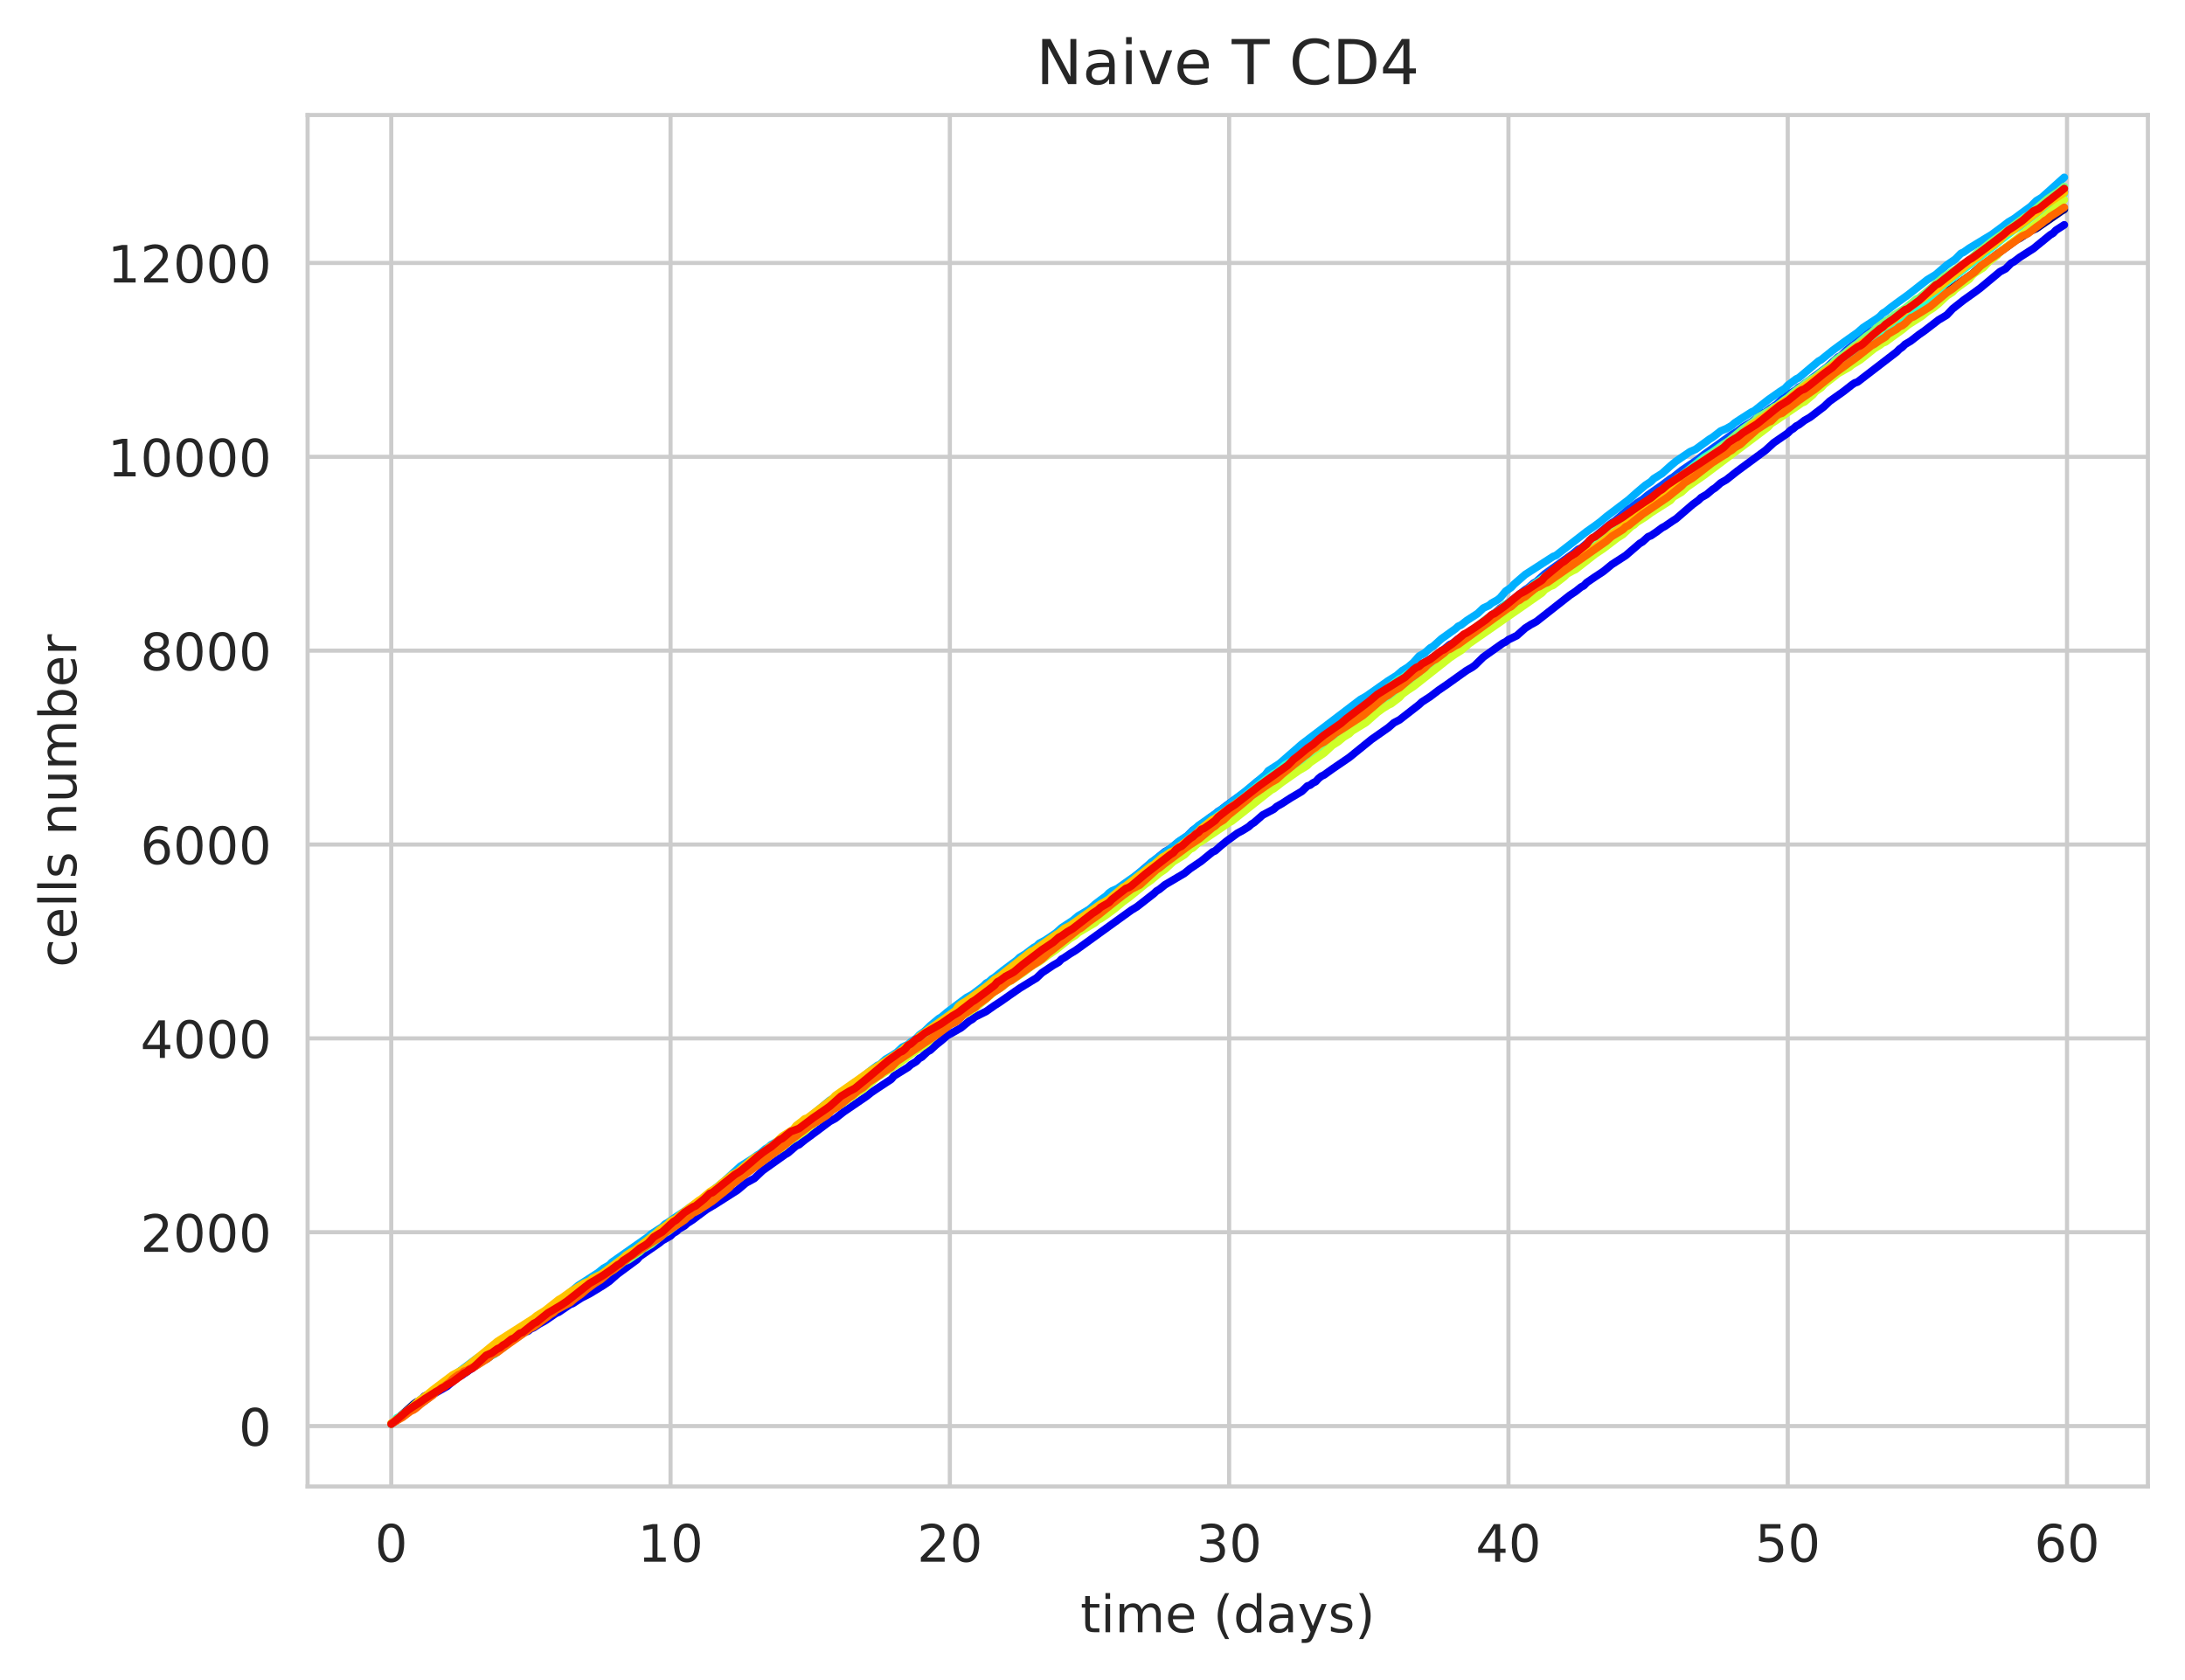 <?xml version="1.0" encoding="utf-8" standalone="no"?>
<!DOCTYPE svg PUBLIC "-//W3C//DTD SVG 1.1//EN"
  "http://www.w3.org/Graphics/SVG/1.1/DTD/svg11.dtd">
<!-- Created with matplotlib (https://matplotlib.org/) -->
<svg height="325.986pt" version="1.1" viewBox="0 0 424.011 325.986" width="424.011pt" xmlns="http://www.w3.org/2000/svg" xmlns:xlink="http://www.w3.org/1999/xlink">
 <defs>
  <style type="text/css">
*{stroke-linecap:butt;stroke-linejoin:round;white-space:pre;}
  </style>
 </defs>
 <g id="figure_1">
  <g id="patch_1">
   <path d="M 0 325.986 
L 424.011 325.986 
L 424.011 0 
L 0 0 
z
" style="fill:#ffffff;"/>
  </g>
  <g id="axes_1">
   <g id="patch_2">
    <path d="M 59.691 288.43 
L 416.811 288.43 
L 416.811 22.318 
L 59.691 22.318 
z
" style="fill:#ffffff;"/>
   </g>
   <g id="matplotlib.axis_1">
    <g id="xtick_1">
     <g id="line2d_1">
      <path clip-path="url(#pa8e231bac6)" d="M 75.923 288.43 
L 75.923 22.318 
" style="fill:none;stroke:#cccccc;stroke-linecap:round;stroke-width:0.8;"/>
     </g>
     <g id="text_1">
      <!-- 0 -->
      <defs>
       <path d="M 31.781 66.406 
Q 24.172 66.406 20.328 58.906 
Q 16.5 51.422 16.5 36.375 
Q 16.5 21.391 20.328 13.891 
Q 24.172 6.391 31.781 6.391 
Q 39.453 6.391 43.281 13.891 
Q 47.125 21.391 47.125 36.375 
Q 47.125 51.422 43.281 58.906 
Q 39.453 66.406 31.781 66.406 
z
M 31.781 74.219 
Q 44.047 74.219 50.516 64.516 
Q 56.984 54.828 56.984 36.375 
Q 56.984 17.969 50.516 8.266 
Q 44.047 -1.422 31.781 -1.422 
Q 19.531 -1.422 13.062 8.266 
Q 6.594 17.969 6.594 36.375 
Q 6.594 54.828 13.062 64.516 
Q 19.531 74.219 31.781 74.219 
z
" id="DejaVuSans-48"/>
      </defs>
      <g style="fill:#262626;" transform="translate(72.742 303.029)scale(0.1 -0.1)">
       <use xlink:href="#DejaVuSans-48"/>
      </g>
     </g>
    </g>
    <g id="xtick_2">
     <g id="line2d_2">
      <path clip-path="url(#pa8e231bac6)" d="M 130.123 288.43 
L 130.123 22.318 
" style="fill:none;stroke:#cccccc;stroke-linecap:round;stroke-width:0.8;"/>
     </g>
     <g id="text_2">
      <!-- 10 -->
      <defs>
       <path d="M 12.406 8.297 
L 28.516 8.297 
L 28.516 63.922 
L 10.984 60.406 
L 10.984 69.391 
L 28.422 72.906 
L 38.281 72.906 
L 38.281 8.297 
L 54.391 8.297 
L 54.391 0 
L 12.406 0 
z
" id="DejaVuSans-49"/>
      </defs>
      <g style="fill:#262626;" transform="translate(123.76 303.029)scale(0.1 -0.1)">
       <use xlink:href="#DejaVuSans-49"/>
       <use x="63.623" xlink:href="#DejaVuSans-48"/>
      </g>
     </g>
    </g>
    <g id="xtick_3">
     <g id="line2d_3">
      <path clip-path="url(#pa8e231bac6)" d="M 184.322 288.43 
L 184.322 22.318 
" style="fill:none;stroke:#cccccc;stroke-linecap:round;stroke-width:0.8;"/>
     </g>
     <g id="text_3">
      <!-- 20 -->
      <defs>
       <path d="M 19.188 8.297 
L 53.609 8.297 
L 53.609 0 
L 7.328 0 
L 7.328 8.297 
Q 12.938 14.109 22.625 23.891 
Q 32.328 33.688 34.812 36.531 
Q 39.547 41.844 41.422 45.531 
Q 43.312 49.219 43.312 52.781 
Q 43.312 58.594 39.234 62.25 
Q 35.156 65.922 28.609 65.922 
Q 23.969 65.922 18.812 64.312 
Q 13.672 62.703 7.812 59.422 
L 7.812 69.391 
Q 13.766 71.781 18.938 73 
Q 24.125 74.219 28.422 74.219 
Q 39.75 74.219 46.484 68.547 
Q 53.219 62.891 53.219 53.422 
Q 53.219 48.922 51.531 44.891 
Q 49.859 40.875 45.406 35.406 
Q 44.188 33.984 37.641 27.219 
Q 31.109 20.453 19.188 8.297 
z
" id="DejaVuSans-50"/>
      </defs>
      <g style="fill:#262626;" transform="translate(177.96 303.029)scale(0.1 -0.1)">
       <use xlink:href="#DejaVuSans-50"/>
       <use x="63.623" xlink:href="#DejaVuSans-48"/>
      </g>
     </g>
    </g>
    <g id="xtick_4">
     <g id="line2d_4">
      <path clip-path="url(#pa8e231bac6)" d="M 238.522 288.43 
L 238.522 22.318 
" style="fill:none;stroke:#cccccc;stroke-linecap:round;stroke-width:0.8;"/>
     </g>
     <g id="text_4">
      <!-- 30 -->
      <defs>
       <path d="M 40.578 39.312 
Q 47.656 37.797 51.625 33 
Q 55.609 28.219 55.609 21.188 
Q 55.609 10.406 48.188 4.484 
Q 40.766 -1.422 27.094 -1.422 
Q 22.516 -1.422 17.656 -0.516 
Q 12.797 0.391 7.625 2.203 
L 7.625 11.719 
Q 11.719 9.328 16.594 8.109 
Q 21.484 6.891 26.812 6.891 
Q 36.078 6.891 40.938 10.547 
Q 45.797 14.203 45.797 21.188 
Q 45.797 27.641 41.281 31.266 
Q 36.766 34.906 28.719 34.906 
L 20.219 34.906 
L 20.219 43.016 
L 29.109 43.016 
Q 36.375 43.016 40.234 45.922 
Q 44.094 48.828 44.094 54.297 
Q 44.094 59.906 40.109 62.906 
Q 36.141 65.922 28.719 65.922 
Q 24.656 65.922 20.016 65.031 
Q 15.375 64.156 9.812 62.312 
L 9.812 71.094 
Q 15.438 72.656 20.344 73.438 
Q 25.25 74.219 29.594 74.219 
Q 40.828 74.219 47.359 69.109 
Q 53.906 64.016 53.906 55.328 
Q 53.906 49.266 50.438 45.094 
Q 46.969 40.922 40.578 39.312 
z
" id="DejaVuSans-51"/>
      </defs>
      <g style="fill:#262626;" transform="translate(232.159 303.029)scale(0.1 -0.1)">
       <use xlink:href="#DejaVuSans-51"/>
       <use x="63.623" xlink:href="#DejaVuSans-48"/>
      </g>
     </g>
    </g>
    <g id="xtick_5">
     <g id="line2d_5">
      <path clip-path="url(#pa8e231bac6)" d="M 292.721 288.43 
L 292.721 22.318 
" style="fill:none;stroke:#cccccc;stroke-linecap:round;stroke-width:0.8;"/>
     </g>
     <g id="text_5">
      <!-- 40 -->
      <defs>
       <path d="M 37.797 64.312 
L 12.891 25.391 
L 37.797 25.391 
z
M 35.203 72.906 
L 47.609 72.906 
L 47.609 25.391 
L 58.016 25.391 
L 58.016 17.188 
L 47.609 17.188 
L 47.609 0 
L 37.797 0 
L 37.797 17.188 
L 4.891 17.188 
L 4.891 26.703 
z
" id="DejaVuSans-52"/>
      </defs>
      <g style="fill:#262626;" transform="translate(286.359 303.029)scale(0.1 -0.1)">
       <use xlink:href="#DejaVuSans-52"/>
       <use x="63.623" xlink:href="#DejaVuSans-48"/>
      </g>
     </g>
    </g>
    <g id="xtick_6">
     <g id="line2d_6">
      <path clip-path="url(#pa8e231bac6)" d="M 346.92 288.43 
L 346.92 22.318 
" style="fill:none;stroke:#cccccc;stroke-linecap:round;stroke-width:0.8;"/>
     </g>
     <g id="text_6">
      <!-- 50 -->
      <defs>
       <path d="M 10.797 72.906 
L 49.516 72.906 
L 49.516 64.594 
L 19.828 64.594 
L 19.828 46.734 
Q 21.969 47.469 24.109 47.828 
Q 26.266 48.188 28.422 48.188 
Q 40.625 48.188 47.75 41.5 
Q 54.891 34.812 54.891 23.391 
Q 54.891 11.625 47.562 5.094 
Q 40.234 -1.422 26.906 -1.422 
Q 22.312 -1.422 17.547 -0.641 
Q 12.797 0.141 7.719 1.703 
L 7.719 11.625 
Q 12.109 9.234 16.797 8.062 
Q 21.484 6.891 26.703 6.891 
Q 35.156 6.891 40.078 11.328 
Q 45.016 15.766 45.016 23.391 
Q 45.016 31 40.078 35.438 
Q 35.156 39.891 26.703 39.891 
Q 22.75 39.891 18.812 39.016 
Q 14.891 38.141 10.797 36.281 
z
" id="DejaVuSans-53"/>
      </defs>
      <g style="fill:#262626;" transform="translate(340.558 303.029)scale(0.1 -0.1)">
       <use xlink:href="#DejaVuSans-53"/>
       <use x="63.623" xlink:href="#DejaVuSans-48"/>
      </g>
     </g>
    </g>
    <g id="xtick_7">
     <g id="line2d_7">
      <path clip-path="url(#pa8e231bac6)" d="M 401.12 288.43 
L 401.12 22.318 
" style="fill:none;stroke:#cccccc;stroke-linecap:round;stroke-width:0.8;"/>
     </g>
     <g id="text_7">
      <!-- 60 -->
      <defs>
       <path d="M 33.016 40.375 
Q 26.375 40.375 22.484 35.828 
Q 18.609 31.297 18.609 23.391 
Q 18.609 15.531 22.484 10.953 
Q 26.375 6.391 33.016 6.391 
Q 39.656 6.391 43.531 10.953 
Q 47.406 15.531 47.406 23.391 
Q 47.406 31.297 43.531 35.828 
Q 39.656 40.375 33.016 40.375 
z
M 52.594 71.297 
L 52.594 62.312 
Q 48.875 64.062 45.094 64.984 
Q 41.312 65.922 37.594 65.922 
Q 27.828 65.922 22.672 59.328 
Q 17.531 52.734 16.797 39.406 
Q 19.672 43.656 24.016 45.922 
Q 28.375 48.188 33.594 48.188 
Q 44.578 48.188 50.953 41.516 
Q 57.328 34.859 57.328 23.391 
Q 57.328 12.156 50.688 5.359 
Q 44.047 -1.422 33.016 -1.422 
Q 20.359 -1.422 13.672 8.266 
Q 6.984 17.969 6.984 36.375 
Q 6.984 53.656 15.188 63.938 
Q 23.391 74.219 37.203 74.219 
Q 40.922 74.219 44.703 73.484 
Q 48.484 72.75 52.594 71.297 
z
" id="DejaVuSans-54"/>
      </defs>
      <g style="fill:#262626;" transform="translate(394.757 303.029)scale(0.1 -0.1)">
       <use xlink:href="#DejaVuSans-54"/>
       <use x="63.623" xlink:href="#DejaVuSans-48"/>
      </g>
     </g>
    </g>
    <g id="text_8">
     <!-- time (days) -->
     <defs>
      <path d="M 18.312 70.219 
L 18.312 54.688 
L 36.812 54.688 
L 36.812 47.703 
L 18.312 47.703 
L 18.312 18.016 
Q 18.312 11.328 20.141 9.422 
Q 21.969 7.516 27.594 7.516 
L 36.812 7.516 
L 36.812 0 
L 27.594 0 
Q 17.188 0 13.234 3.875 
Q 9.281 7.766 9.281 18.016 
L 9.281 47.703 
L 2.688 47.703 
L 2.688 54.688 
L 9.281 54.688 
L 9.281 70.219 
z
" id="DejaVuSans-116"/>
      <path d="M 9.422 54.688 
L 18.406 54.688 
L 18.406 0 
L 9.422 0 
z
M 9.422 75.984 
L 18.406 75.984 
L 18.406 64.594 
L 9.422 64.594 
z
" id="DejaVuSans-105"/>
      <path d="M 52 44.188 
Q 55.375 50.25 60.062 53.125 
Q 64.75 56 71.094 56 
Q 79.641 56 84.281 50.016 
Q 88.922 44.047 88.922 33.016 
L 88.922 0 
L 79.891 0 
L 79.891 32.719 
Q 79.891 40.578 77.094 44.375 
Q 74.312 48.188 68.609 48.188 
Q 61.625 48.188 57.562 43.547 
Q 53.516 38.922 53.516 30.906 
L 53.516 0 
L 44.484 0 
L 44.484 32.719 
Q 44.484 40.625 41.703 44.406 
Q 38.922 48.188 33.109 48.188 
Q 26.219 48.188 22.156 43.531 
Q 18.109 38.875 18.109 30.906 
L 18.109 0 
L 9.078 0 
L 9.078 54.688 
L 18.109 54.688 
L 18.109 46.188 
Q 21.188 51.219 25.484 53.609 
Q 29.781 56 35.688 56 
Q 41.656 56 45.828 52.969 
Q 50 49.953 52 44.188 
z
" id="DejaVuSans-109"/>
      <path d="M 56.203 29.594 
L 56.203 25.203 
L 14.891 25.203 
Q 15.484 15.922 20.484 11.062 
Q 25.484 6.203 34.422 6.203 
Q 39.594 6.203 44.453 7.469 
Q 49.312 8.734 54.109 11.281 
L 54.109 2.781 
Q 49.266 0.734 44.188 -0.344 
Q 39.109 -1.422 33.891 -1.422 
Q 20.797 -1.422 13.156 6.188 
Q 5.516 13.812 5.516 26.812 
Q 5.516 40.234 12.766 48.109 
Q 20.016 56 32.328 56 
Q 43.359 56 49.781 48.891 
Q 56.203 41.797 56.203 29.594 
z
M 47.219 32.234 
Q 47.125 39.594 43.094 43.984 
Q 39.062 48.391 32.422 48.391 
Q 24.906 48.391 20.391 44.141 
Q 15.875 39.891 15.188 32.172 
z
" id="DejaVuSans-101"/>
      <path id="DejaVuSans-32"/>
      <path d="M 31 75.875 
Q 24.469 64.656 21.281 53.656 
Q 18.109 42.672 18.109 31.391 
Q 18.109 20.125 21.312 9.062 
Q 24.516 -2 31 -13.188 
L 23.188 -13.188 
Q 15.875 -1.703 12.234 9.375 
Q 8.594 20.453 8.594 31.391 
Q 8.594 42.281 12.203 53.312 
Q 15.828 64.359 23.188 75.875 
z
" id="DejaVuSans-40"/>
      <path d="M 45.406 46.391 
L 45.406 75.984 
L 54.391 75.984 
L 54.391 0 
L 45.406 0 
L 45.406 8.203 
Q 42.578 3.328 38.25 0.953 
Q 33.938 -1.422 27.875 -1.422 
Q 17.969 -1.422 11.734 6.484 
Q 5.516 14.406 5.516 27.297 
Q 5.516 40.188 11.734 48.094 
Q 17.969 56 27.875 56 
Q 33.938 56 38.25 53.625 
Q 42.578 51.266 45.406 46.391 
z
M 14.797 27.297 
Q 14.797 17.391 18.875 11.75 
Q 22.953 6.109 30.078 6.109 
Q 37.203 6.109 41.297 11.75 
Q 45.406 17.391 45.406 27.297 
Q 45.406 37.203 41.297 42.844 
Q 37.203 48.484 30.078 48.484 
Q 22.953 48.484 18.875 42.844 
Q 14.797 37.203 14.797 27.297 
z
" id="DejaVuSans-100"/>
      <path d="M 34.281 27.484 
Q 23.391 27.484 19.188 25 
Q 14.984 22.516 14.984 16.5 
Q 14.984 11.719 18.141 8.906 
Q 21.297 6.109 26.703 6.109 
Q 34.188 6.109 38.703 11.406 
Q 43.219 16.703 43.219 25.484 
L 43.219 27.484 
z
M 52.203 31.203 
L 52.203 0 
L 43.219 0 
L 43.219 8.297 
Q 40.141 3.328 35.547 0.953 
Q 30.953 -1.422 24.312 -1.422 
Q 15.922 -1.422 10.953 3.297 
Q 6 8.016 6 15.922 
Q 6 25.141 12.172 29.828 
Q 18.359 34.516 30.609 34.516 
L 43.219 34.516 
L 43.219 35.406 
Q 43.219 41.609 39.141 45 
Q 35.062 48.391 27.688 48.391 
Q 23 48.391 18.547 47.266 
Q 14.109 46.141 10.016 43.891 
L 10.016 52.203 
Q 14.938 54.109 19.578 55.047 
Q 24.219 56 28.609 56 
Q 40.484 56 46.344 49.844 
Q 52.203 43.703 52.203 31.203 
z
" id="DejaVuSans-97"/>
      <path d="M 32.172 -5.078 
Q 28.375 -14.844 24.75 -17.812 
Q 21.141 -20.797 15.094 -20.797 
L 7.906 -20.797 
L 7.906 -13.281 
L 13.188 -13.281 
Q 16.891 -13.281 18.938 -11.516 
Q 21 -9.766 23.484 -3.219 
L 25.094 0.875 
L 2.984 54.688 
L 12.5 54.688 
L 29.594 11.922 
L 46.688 54.688 
L 56.203 54.688 
z
" id="DejaVuSans-121"/>
      <path d="M 44.281 53.078 
L 44.281 44.578 
Q 40.484 46.531 36.375 47.5 
Q 32.281 48.484 27.875 48.484 
Q 21.188 48.484 17.844 46.438 
Q 14.5 44.391 14.5 40.281 
Q 14.5 37.156 16.891 35.375 
Q 19.281 33.594 26.516 31.984 
L 29.594 31.297 
Q 39.156 29.25 43.188 25.516 
Q 47.219 21.781 47.219 15.094 
Q 47.219 7.469 41.188 3.016 
Q 35.156 -1.422 24.609 -1.422 
Q 20.219 -1.422 15.453 -0.562 
Q 10.688 0.297 5.422 2 
L 5.422 11.281 
Q 10.406 8.688 15.234 7.391 
Q 20.062 6.109 24.812 6.109 
Q 31.156 6.109 34.562 8.281 
Q 37.984 10.453 37.984 14.406 
Q 37.984 18.062 35.516 20.016 
Q 33.062 21.969 24.703 23.781 
L 21.578 24.516 
Q 13.234 26.266 9.516 29.906 
Q 5.812 33.547 5.812 39.891 
Q 5.812 47.609 11.281 51.797 
Q 16.75 56 26.812 56 
Q 31.781 56 36.172 55.266 
Q 40.578 54.547 44.281 53.078 
z
" id="DejaVuSans-115"/>
      <path d="M 8.016 75.875 
L 15.828 75.875 
Q 23.141 64.359 26.781 53.312 
Q 30.422 42.281 30.422 31.391 
Q 30.422 20.453 26.781 9.375 
Q 23.141 -1.703 15.828 -13.188 
L 8.016 -13.188 
Q 14.5 -2 17.703 9.062 
Q 20.906 20.125 20.906 31.391 
Q 20.906 42.672 17.703 53.656 
Q 14.5 64.656 8.016 75.875 
z
" id="DejaVuSans-41"/>
     </defs>
     <g style="fill:#262626;" transform="translate(209.662 316.707)scale(0.1 -0.1)">
      <use xlink:href="#DejaVuSans-116"/>
      <use x="39.209" xlink:href="#DejaVuSans-105"/>
      <use x="66.992" xlink:href="#DejaVuSans-109"/>
      <use x="164.404" xlink:href="#DejaVuSans-101"/>
      <use x="225.928" xlink:href="#DejaVuSans-32"/>
      <use x="257.715" xlink:href="#DejaVuSans-40"/>
      <use x="296.729" xlink:href="#DejaVuSans-100"/>
      <use x="360.205" xlink:href="#DejaVuSans-97"/>
      <use x="421.484" xlink:href="#DejaVuSans-121"/>
      <use x="480.664" xlink:href="#DejaVuSans-115"/>
      <use x="532.764" xlink:href="#DejaVuSans-41"/>
     </g>
    </g>
   </g>
   <g id="matplotlib.axis_2">
    <g id="ytick_1">
     <g id="line2d_8">
      <path clip-path="url(#pa8e231bac6)" d="M 59.691 276.71 
L 416.811 276.71 
" style="fill:none;stroke:#cccccc;stroke-linecap:round;stroke-width:0.8;"/>
     </g>
     <g id="text_9">
      <!-- 0 -->
      <g style="fill:#262626;" transform="translate(46.328 280.509)scale(0.1 -0.1)">
       <use xlink:href="#DejaVuSans-48"/>
      </g>
     </g>
    </g>
    <g id="ytick_2">
     <g id="line2d_9">
      <path clip-path="url(#pa8e231bac6)" d="M 59.691 239.095 
L 416.811 239.095 
" style="fill:none;stroke:#cccccc;stroke-linecap:round;stroke-width:0.8;"/>
     </g>
     <g id="text_10">
      <!-- 2000 -->
      <g style="fill:#262626;" transform="translate(27.241 242.895)scale(0.1 -0.1)">
       <use xlink:href="#DejaVuSans-50"/>
       <use x="63.623" xlink:href="#DejaVuSans-48"/>
       <use x="127.246" xlink:href="#DejaVuSans-48"/>
       <use x="190.869" xlink:href="#DejaVuSans-48"/>
      </g>
     </g>
    </g>
    <g id="ytick_3">
     <g id="line2d_10">
      <path clip-path="url(#pa8e231bac6)" d="M 59.691 201.481 
L 416.811 201.481 
" style="fill:none;stroke:#cccccc;stroke-linecap:round;stroke-width:0.8;"/>
     </g>
     <g id="text_11">
      <!-- 4000 -->
      <g style="fill:#262626;" transform="translate(27.241 205.28)scale(0.1 -0.1)">
       <use xlink:href="#DejaVuSans-52"/>
       <use x="63.623" xlink:href="#DejaVuSans-48"/>
       <use x="127.246" xlink:href="#DejaVuSans-48"/>
       <use x="190.869" xlink:href="#DejaVuSans-48"/>
      </g>
     </g>
    </g>
    <g id="ytick_4">
     <g id="line2d_11">
      <path clip-path="url(#pa8e231bac6)" d="M 59.691 163.866 
L 416.811 163.866 
" style="fill:none;stroke:#cccccc;stroke-linecap:round;stroke-width:0.8;"/>
     </g>
     <g id="text_12">
      <!-- 6000 -->
      <g style="fill:#262626;" transform="translate(27.241 167.665)scale(0.1 -0.1)">
       <use xlink:href="#DejaVuSans-54"/>
       <use x="63.623" xlink:href="#DejaVuSans-48"/>
       <use x="127.246" xlink:href="#DejaVuSans-48"/>
       <use x="190.869" xlink:href="#DejaVuSans-48"/>
      </g>
     </g>
    </g>
    <g id="ytick_5">
     <g id="line2d_12">
      <path clip-path="url(#pa8e231bac6)" d="M 59.691 126.251 
L 416.811 126.251 
" style="fill:none;stroke:#cccccc;stroke-linecap:round;stroke-width:0.8;"/>
     </g>
     <g id="text_13">
      <!-- 8000 -->
      <defs>
       <path d="M 31.781 34.625 
Q 24.75 34.625 20.719 30.859 
Q 16.703 27.094 16.703 20.516 
Q 16.703 13.922 20.719 10.156 
Q 24.75 6.391 31.781 6.391 
Q 38.812 6.391 42.859 10.172 
Q 46.922 13.969 46.922 20.516 
Q 46.922 27.094 42.891 30.859 
Q 38.875 34.625 31.781 34.625 
z
M 21.922 38.812 
Q 15.578 40.375 12.031 44.719 
Q 8.5 49.078 8.5 55.328 
Q 8.5 64.062 14.719 69.141 
Q 20.953 74.219 31.781 74.219 
Q 42.672 74.219 48.875 69.141 
Q 55.078 64.062 55.078 55.328 
Q 55.078 49.078 51.531 44.719 
Q 48 40.375 41.703 38.812 
Q 48.828 37.156 52.797 32.312 
Q 56.781 27.484 56.781 20.516 
Q 56.781 9.906 50.312 4.234 
Q 43.844 -1.422 31.781 -1.422 
Q 19.734 -1.422 13.25 4.234 
Q 6.781 9.906 6.781 20.516 
Q 6.781 27.484 10.781 32.312 
Q 14.797 37.156 21.922 38.812 
z
M 18.312 54.391 
Q 18.312 48.734 21.844 45.562 
Q 25.391 42.391 31.781 42.391 
Q 38.141 42.391 41.719 45.562 
Q 45.312 48.734 45.312 54.391 
Q 45.312 60.062 41.719 63.234 
Q 38.141 66.406 31.781 66.406 
Q 25.391 66.406 21.844 63.234 
Q 18.312 60.062 18.312 54.391 
z
" id="DejaVuSans-56"/>
      </defs>
      <g style="fill:#262626;" transform="translate(27.241 130.05)scale(0.1 -0.1)">
       <use xlink:href="#DejaVuSans-56"/>
       <use x="63.623" xlink:href="#DejaVuSans-48"/>
       <use x="127.246" xlink:href="#DejaVuSans-48"/>
       <use x="190.869" xlink:href="#DejaVuSans-48"/>
      </g>
     </g>
    </g>
    <g id="ytick_6">
     <g id="line2d_13">
      <path clip-path="url(#pa8e231bac6)" d="M 59.691 88.636 
L 416.811 88.636 
" style="fill:none;stroke:#cccccc;stroke-linecap:round;stroke-width:0.8;"/>
     </g>
     <g id="text_14">
      <!-- 10000 -->
      <g style="fill:#262626;" transform="translate(20.878 92.435)scale(0.1 -0.1)">
       <use xlink:href="#DejaVuSans-49"/>
       <use x="63.623" xlink:href="#DejaVuSans-48"/>
       <use x="127.246" xlink:href="#DejaVuSans-48"/>
       <use x="190.869" xlink:href="#DejaVuSans-48"/>
       <use x="254.492" xlink:href="#DejaVuSans-48"/>
      </g>
     </g>
    </g>
    <g id="ytick_7">
     <g id="line2d_14">
      <path clip-path="url(#pa8e231bac6)" d="M 59.691 51.021 
L 416.811 51.021 
" style="fill:none;stroke:#cccccc;stroke-linecap:round;stroke-width:0.8;"/>
     </g>
     <g id="text_15">
      <!-- 12000 -->
      <g style="fill:#262626;" transform="translate(20.878 54.82)scale(0.1 -0.1)">
       <use xlink:href="#DejaVuSans-49"/>
       <use x="63.623" xlink:href="#DejaVuSans-50"/>
       <use x="127.246" xlink:href="#DejaVuSans-48"/>
       <use x="190.869" xlink:href="#DejaVuSans-48"/>
       <use x="254.492" xlink:href="#DejaVuSans-48"/>
      </g>
     </g>
    </g>
    <g id="text_16">
     <!-- cells number -->
     <defs>
      <path d="M 48.781 52.594 
L 48.781 44.188 
Q 44.969 46.297 41.141 47.344 
Q 37.312 48.391 33.406 48.391 
Q 24.656 48.391 19.812 42.844 
Q 14.984 37.312 14.984 27.297 
Q 14.984 17.281 19.812 11.734 
Q 24.656 6.203 33.406 6.203 
Q 37.312 6.203 41.141 7.25 
Q 44.969 8.297 48.781 10.406 
L 48.781 2.094 
Q 45.016 0.344 40.984 -0.531 
Q 36.969 -1.422 32.422 -1.422 
Q 20.062 -1.422 12.781 6.344 
Q 5.516 14.109 5.516 27.297 
Q 5.516 40.672 12.859 48.328 
Q 20.219 56 33.016 56 
Q 37.156 56 41.109 55.141 
Q 45.062 54.297 48.781 52.594 
z
" id="DejaVuSans-99"/>
      <path d="M 9.422 75.984 
L 18.406 75.984 
L 18.406 0 
L 9.422 0 
z
" id="DejaVuSans-108"/>
      <path d="M 54.891 33.016 
L 54.891 0 
L 45.906 0 
L 45.906 32.719 
Q 45.906 40.484 42.875 44.328 
Q 39.844 48.188 33.797 48.188 
Q 26.516 48.188 22.312 43.547 
Q 18.109 38.922 18.109 30.906 
L 18.109 0 
L 9.078 0 
L 9.078 54.688 
L 18.109 54.688 
L 18.109 46.188 
Q 21.344 51.125 25.703 53.562 
Q 30.078 56 35.797 56 
Q 45.219 56 50.047 50.172 
Q 54.891 44.344 54.891 33.016 
z
" id="DejaVuSans-110"/>
      <path d="M 8.5 21.578 
L 8.5 54.688 
L 17.484 54.688 
L 17.484 21.922 
Q 17.484 14.156 20.5 10.266 
Q 23.531 6.391 29.594 6.391 
Q 36.859 6.391 41.078 11.031 
Q 45.312 15.672 45.312 23.688 
L 45.312 54.688 
L 54.297 54.688 
L 54.297 0 
L 45.312 0 
L 45.312 8.406 
Q 42.047 3.422 37.719 1 
Q 33.406 -1.422 27.688 -1.422 
Q 18.266 -1.422 13.375 4.438 
Q 8.5 10.297 8.5 21.578 
z
M 31.109 56 
z
" id="DejaVuSans-117"/>
      <path d="M 48.688 27.297 
Q 48.688 37.203 44.609 42.844 
Q 40.531 48.484 33.406 48.484 
Q 26.266 48.484 22.188 42.844 
Q 18.109 37.203 18.109 27.297 
Q 18.109 17.391 22.188 11.75 
Q 26.266 6.109 33.406 6.109 
Q 40.531 6.109 44.609 11.75 
Q 48.688 17.391 48.688 27.297 
z
M 18.109 46.391 
Q 20.953 51.266 25.266 53.625 
Q 29.594 56 35.594 56 
Q 45.562 56 51.781 48.094 
Q 58.016 40.188 58.016 27.297 
Q 58.016 14.406 51.781 6.484 
Q 45.562 -1.422 35.594 -1.422 
Q 29.594 -1.422 25.266 0.953 
Q 20.953 3.328 18.109 8.203 
L 18.109 0 
L 9.078 0 
L 9.078 75.984 
L 18.109 75.984 
z
" id="DejaVuSans-98"/>
      <path d="M 41.109 46.297 
Q 39.594 47.172 37.812 47.578 
Q 36.031 48 33.891 48 
Q 26.266 48 22.188 43.047 
Q 18.109 38.094 18.109 28.812 
L 18.109 0 
L 9.078 0 
L 9.078 54.688 
L 18.109 54.688 
L 18.109 46.188 
Q 20.953 51.172 25.484 53.578 
Q 30.031 56 36.531 56 
Q 37.453 56 38.578 55.875 
Q 39.703 55.766 41.062 55.516 
z
" id="DejaVuSans-114"/>
     </defs>
     <g style="fill:#262626;" transform="translate(14.798 187.686)rotate(-90)scale(0.1 -0.1)">
      <use xlink:href="#DejaVuSans-99"/>
      <use x="54.98" xlink:href="#DejaVuSans-101"/>
      <use x="116.504" xlink:href="#DejaVuSans-108"/>
      <use x="144.287" xlink:href="#DejaVuSans-108"/>
      <use x="172.07" xlink:href="#DejaVuSans-115"/>
      <use x="224.17" xlink:href="#DejaVuSans-32"/>
      <use x="255.957" xlink:href="#DejaVuSans-110"/>
      <use x="319.336" xlink:href="#DejaVuSans-117"/>
      <use x="382.715" xlink:href="#DejaVuSans-109"/>
      <use x="480.127" xlink:href="#DejaVuSans-98"/>
      <use x="543.604" xlink:href="#DejaVuSans-101"/>
      <use x="605.127" xlink:href="#DejaVuSans-114"/>
     </g>
    </g>
   </g>
   <g id="line2d_15">
    <path clip-path="url(#pa8e231bac6)" d="M 75.923 276.259 
L 77.007 275.563 
L 77.549 274.886 
L 79.175 273.438 
L 80.259 272.46 
L 80.801 272.065 
L 81.343 271.82 
L 82.427 270.88 
L 83.511 270.372 
L 85.679 269.056 
L 87.847 267.1 
L 91.099 264.862 
L 92.725 263.62 
L 94.351 262.454 
L 95.435 262.059 
L 97.603 260.592 
L 98.687 259.708 
L 99.229 259.483 
L 99.771 258.862 
L 104.107 256.079 
L 105.191 255.138 
L 106.275 254.518 
L 107.901 253.239 
L 108.443 252.712 
L 108.985 252.43 
L 109.527 252.298 
L 111.153 250.643 
L 111.695 250.361 
L 113.321 248.969 
L 117.115 246.637 
L 117.657 246.054 
L 119.825 244.493 
L 121.451 243.289 
L 122.535 242.594 
L 125.787 240.243 
L 127.955 238.907 
L 128.497 238.606 
L 130.123 237.384 
L 130.665 237.102 
L 131.207 236.632 
L 131.749 236.368 
L 133.375 234.901 
L 136.627 232.419 
L 137.711 231.61 
L 138.253 231.309 
L 138.795 230.707 
L 143.131 227.378 
L 144.215 226.777 
L 145.841 225.328 
L 149.635 222.789 
L 150.177 222.3 
L 150.719 221.962 
L 152.345 220.589 
L 152.887 220.307 
L 154.513 219.009 
L 158.306 216.019 
L 159.39 215.398 
L 161.016 214.232 
L 161.558 213.931 
L 164.81 211.166 
L 166.978 209.793 
L 168.062 208.853 
L 169.146 207.875 
L 171.314 206.69 
L 172.94 205.298 
L 174.566 204.189 
L 179.986 199.731 
L 183.238 197.681 
L 183.78 197.399 
L 184.322 196.929 
L 184.864 196.647 
L 185.406 196.083 
L 185.948 195.707 
L 186.49 195.481 
L 187.032 194.973 
L 187.574 194.653 
L 188.116 194.164 
L 189.2 193.675 
L 195.704 189.011 
L 196.246 188.691 
L 197.33 187.695 
L 197.872 187.488 
L 199.498 186.303 
L 200.582 185.663 
L 202.208 184.554 
L 203.834 183.501 
L 211.964 177.99 
L 214.132 176.467 
L 218.468 172.818 
L 219.01 172.479 
L 219.552 172.348 
L 221.178 171.182 
L 223.346 169.245 
L 224.43 168.549 
L 224.972 168.191 
L 226.056 167.307 
L 227.682 166.198 
L 228.766 165.615 
L 230.392 164.279 
L 239.606 157.377 
L 241.774 155.816 
L 242.858 154.97 
L 243.942 154.067 
L 245.026 153.409 
L 245.568 153.07 
L 246.652 152.205 
L 247.194 151.754 
L 248.278 151.133 
L 248.82 150.663 
L 249.362 150.005 
L 250.987 148.951 
L 252.071 148.03 
L 252.613 147.767 
L 253.155 147.24 
L 256.407 144.964 
L 257.491 144.08 
L 260.743 141.485 
L 264.537 138.852 
L 267.247 136.388 
L 269.415 134.865 
L 269.957 134.319 
L 270.499 134.112 
L 271.583 133.247 
L 272.667 132.514 
L 273.209 132.269 
L 273.751 131.874 
L 274.835 130.821 
L 278.087 128.432 
L 279.713 127.229 
L 282.965 124.934 
L 284.049 124.389 
L 286.759 122.301 
L 290.011 120.27 
L 290.553 119.781 
L 291.095 119.461 
L 292.179 118.502 
L 292.721 118.276 
L 294.347 116.904 
L 296.515 115.531 
L 297.057 115.042 
L 297.599 114.722 
L 298.141 114.139 
L 299.225 113.462 
L 300.309 112.992 
L 301.935 111.844 
L 303.561 110.791 
L 304.645 109.907 
L 305.187 109.644 
L 306.271 108.798 
L 306.813 108.309 
L 307.355 108.083 
L 309.523 106.202 
L 311.149 105.168 
L 311.691 104.622 
L 312.233 104.34 
L 312.775 103.889 
L 313.317 103.644 
L 317.653 100.24 
L 319.821 99.018 
L 321.447 97.701 
L 321.989 96.986 
L 326.867 93.488 
L 328.493 92.191 
L 330.661 90.705 
L 331.745 89.915 
L 332.287 89.652 
L 333.913 88.485 
L 334.455 88.279 
L 335.539 87.526 
L 342.043 82.937 
L 346.378 79.345 
L 347.462 78.762 
L 348.004 78.198 
L 350.172 76.712 
L 352.34 74.888 
L 353.966 73.816 
L 355.05 72.988 
L 361.012 68.568 
L 361.554 68.399 
L 365.348 65.935 
L 365.89 65.522 
L 366.432 64.939 
L 366.974 64.638 
L 367.516 64.073 
L 369.142 63.152 
L 370.226 62.494 
L 370.768 61.948 
L 371.852 61.346 
L 372.936 60.632 
L 377.272 56.964 
L 382.692 53.165 
L 383.776 52.168 
L 384.86 51.416 
L 387.57 49.291 
L 391.364 46.488 
L 391.906 46.263 
L 394.074 44.815 
L 395.158 44.344 
L 396.242 43.592 
L 400.036 40.959 
L 400.578 40.639 
L 400.578 40.639 
" style="fill:none;stroke:#000080;stroke-linecap:round;stroke-width:1.5;"/>
   </g>
   <g id="line2d_16">
    <path clip-path="url(#pa8e231bac6)" d="M 75.923 276.297 
L 77.549 274.924 
L 79.717 273.682 
L 82.427 271.82 
L 84.053 270.523 
L 85.137 269.921 
L 86.221 269.3 
L 86.763 268.999 
L 88.931 267.137 
L 89.473 266.949 
L 93.809 263.978 
L 94.351 263.752 
L 95.435 262.981 
L 95.977 262.379 
L 99.229 260.273 
L 100.855 259.144 
L 101.939 258.448 
L 102.481 258.279 
L 103.023 257.828 
L 103.565 257.621 
L 104.649 256.887 
L 105.733 256.304 
L 107.901 254.818 
L 108.443 254.593 
L 110.611 253.126 
L 111.153 252.919 
L 112.779 251.866 
L 114.405 251.038 
L 115.489 250.38 
L 117.115 249.383 
L 118.199 248.65 
L 119.825 247.22 
L 123.619 244.418 
L 124.161 243.797 
L 127.955 241.183 
L 128.497 240.732 
L 130.123 239.81 
L 130.665 239.283 
L 131.207 238.983 
L 131.749 238.475 
L 132.833 237.854 
L 133.375 237.365 
L 134.459 236.669 
L 135.543 235.842 
L 137.169 234.638 
L 138.795 233.679 
L 143.131 230.914 
L 144.757 229.541 
L 146.383 228.657 
L 148.009 227.115 
L 152.345 224.031 
L 152.887 223.73 
L 154.513 222.338 
L 155.055 222.112 
L 156.138 221.228 
L 158.306 219.63 
L 161.016 217.599 
L 162.1 217.015 
L 163.726 215.737 
L 168.062 212.784 
L 169.146 211.937 
L 170.23 211.204 
L 172.94 209.417 
L 173.482 208.778 
L 176.192 207.104 
L 176.734 206.615 
L 177.818 205.957 
L 178.36 205.392 
L 178.902 205.092 
L 179.986 204.057 
L 180.528 203.775 
L 181.612 202.778 
L 182.696 201.913 
L 183.78 200.973 
L 186.49 199.431 
L 188.116 198.095 
L 188.658 197.794 
L 189.2 197.324 
L 191.368 196.252 
L 192.994 195.105 
L 194.078 194.409 
L 196.246 192.886 
L 197.872 191.757 
L 200.582 190.102 
L 201.124 189.782 
L 202.208 188.748 
L 204.376 187.3 
L 205.46 186.679 
L 206.002 186.115 
L 206.544 185.814 
L 207.628 185.08 
L 208.712 184.422 
L 219.552 176.598 
L 220.636 175.94 
L 223.888 173.401 
L 224.43 172.893 
L 224.972 172.574 
L 226.056 171.69 
L 229.85 169.451 
L 230.934 168.568 
L 233.102 167.101 
L 235.27 165.333 
L 235.812 165.088 
L 236.896 164.129 
L 237.98 163.245 
L 240.148 161.665 
L 241.232 161.082 
L 242.316 160.405 
L 242.858 159.916 
L 243.4 159.578 
L 245.026 158.148 
L 247.194 157.001 
L 247.736 156.512 
L 248.82 155.891 
L 250.445 154.838 
L 252.613 153.559 
L 253.697 152.525 
L 254.239 152.337 
L 254.781 151.923 
L 255.323 151.66 
L 255.865 151.058 
L 256.407 150.625 
L 256.949 150.362 
L 258.575 149.196 
L 261.827 146.977 
L 266.163 143.46 
L 269.415 141.184 
L 270.499 140.244 
L 271.583 139.679 
L 275.377 136.727 
L 275.919 136.219 
L 277.545 135.166 
L 279.171 133.924 
L 280.797 132.815 
L 284.591 130.106 
L 285.675 129.486 
L 286.217 129.091 
L 287.843 127.492 
L 291.637 124.803 
L 292.179 124.539 
L 292.721 124.126 
L 294.347 123.336 
L 295.973 121.887 
L 297.057 121.192 
L 298.141 120.609 
L 304.645 115.493 
L 305.729 114.778 
L 306.813 113.913 
L 307.355 113.631 
L 307.897 113.048 
L 309.523 111.938 
L 311.149 110.866 
L 312.775 109.531 
L 315.485 107.782 
L 318.195 105.45 
L 318.737 105.13 
L 319.821 104.152 
L 320.363 103.945 
L 321.447 103.212 
L 322.531 102.403 
L 323.073 102.121 
L 324.699 101.011 
L 325.241 100.673 
L 328.493 97.87 
L 329.577 97.08 
L 330.119 96.554 
L 331.203 95.933 
L 332.287 95.012 
L 332.829 94.673 
L 333.913 93.714 
L 334.997 93.093 
L 337.165 91.382 
L 342.585 87.395 
L 344.21 85.909 
L 346.92 84.047 
L 347.462 83.502 
L 348.004 83.163 
L 348.546 82.693 
L 349.088 82.411 
L 350.172 81.583 
L 351.256 80.963 
L 353.966 78.894 
L 355.05 77.859 
L 357.76 75.941 
L 359.386 74.662 
L 359.928 74.305 
L 360.47 74.117 
L 368.058 68.286 
L 368.6 67.741 
L 369.142 67.365 
L 369.684 66.819 
L 370.768 66.18 
L 372.394 64.92 
L 373.478 64.167 
L 376.188 62.08 
L 377.272 61.44 
L 377.814 61.102 
L 378.898 59.936 
L 381.066 58.224 
L 383.234 56.682 
L 384.318 55.873 
L 388.112 52.714 
L 389.196 52.15 
L 390.28 51.059 
L 390.822 50.777 
L 391.906 49.949 
L 394.616 48.219 
L 397.868 45.567 
L 398.41 45.247 
L 398.952 44.683 
L 400.578 43.63 
L 400.578 43.63 
" style="fill:none;stroke:#0000f1;stroke-linecap:round;stroke-width:1.5;"/>
   </g>
   <g id="line2d_17">
    <path clip-path="url(#pa8e231bac6)" d="M 75.923 276.278 
L 76.465 275.864 
L 77.549 275.224 
L 78.091 274.754 
L 79.175 274.134 
L 79.717 273.494 
L 80.259 273.043 
L 81.343 272.385 
L 82.427 271.689 
L 82.969 271.35 
L 84.595 269.921 
L 86.763 268.491 
L 87.847 267.777 
L 91.641 264.993 
L 92.183 264.692 
L 92.725 264.034 
L 93.267 263.771 
L 93.809 263.319 
L 95.435 262.473 
L 97.603 260.95 
L 98.687 260.404 
L 100.855 258.73 
L 102.481 257.602 
L 103.023 257.245 
L 104.107 256.304 
L 105.191 255.42 
L 105.733 255.27 
L 106.275 254.706 
L 106.817 254.461 
L 107.359 253.953 
L 107.901 253.746 
L 112.779 250.286 
L 114.405 249.27 
L 117.657 246.938 
L 118.199 246.355 
L 118.741 246.129 
L 119.825 245.17 
L 121.451 244.079 
L 122.535 243.308 
L 123.619 242.406 
L 124.161 241.898 
L 125.245 241.39 
L 126.329 240.45 
L 127.413 239.772 
L 127.955 239.641 
L 129.581 238.23 
L 131.207 237.177 
L 131.749 236.65 
L 132.291 236.368 
L 136.085 233.604 
L 139.879 230.839 
L 141.505 229.541 
L 142.047 229.24 
L 143.673 227.867 
L 144.757 226.927 
L 145.841 225.987 
L 148.551 223.504 
L 149.635 222.658 
L 150.177 222.112 
L 152.345 220.739 
L 155.055 218.501 
L 155.597 218.182 
L 156.68 217.354 
L 157.222 217.015 
L 157.764 216.414 
L 161.016 213.912 
L 162.642 213.122 
L 165.352 211.448 
L 166.978 210.113 
L 168.062 209.398 
L 169.146 208.289 
L 170.23 207.518 
L 177.276 202.27 
L 177.818 201.781 
L 178.902 201.104 
L 179.444 200.521 
L 182.154 198.528 
L 183.238 197.512 
L 184.322 196.722 
L 184.864 196.196 
L 186.49 195.218 
L 187.574 194.277 
L 189.2 193.074 
L 192.994 190.046 
L 194.078 189.425 
L 195.704 188.184 
L 196.246 187.563 
L 197.33 186.886 
L 197.872 186.641 
L 200.04 184.704 
L 202.208 183.106 
L 204.918 181.563 
L 206.544 180.172 
L 207.628 179.532 
L 208.17 179.194 
L 209.796 177.595 
L 210.338 177.294 
L 211.422 176.485 
L 213.59 175.113 
L 214.132 174.624 
L 215.216 173.984 
L 216.3 173.157 
L 216.842 172.893 
L 217.384 172.291 
L 218.468 171.596 
L 223.346 167.42 
L 223.888 167.063 
L 224.972 166.141 
L 226.056 165.257 
L 227.14 164.656 
L 228.766 163.32 
L 230.392 162.192 
L 231.476 161.101 
L 234.186 159.239 
L 234.728 158.712 
L 235.812 157.96 
L 236.354 157.471 
L 236.896 157.151 
L 237.98 156.305 
L 239.606 155.12 
L 241.774 153.616 
L 243.942 151.678 
L 245.568 150.776 
L 246.652 150.136 
L 247.736 149.309 
L 248.278 149.064 
L 249.362 148.161 
L 249.904 147.898 
L 255.323 143.723 
L 255.865 143.497 
L 256.949 142.783 
L 258.033 142.2 
L 259.117 141.428 
L 260.201 140.789 
L 261.285 139.924 
L 263.995 137.911 
L 264.537 137.31 
L 266.163 136.2 
L 273.751 130.577 
L 274.835 129.41 
L 275.919 128.79 
L 277.003 128.169 
L 278.087 127.511 
L 279.171 126.853 
L 281.339 125.047 
L 281.881 124.84 
L 282.965 123.956 
L 286.217 122.076 
L 287.301 121.248 
L 287.843 120.646 
L 290.553 118.54 
L 291.095 118.013 
L 293.263 116.603 
L 294.347 115.7 
L 295.973 114.44 
L 296.515 114.101 
L 297.599 113.161 
L 298.141 112.86 
L 299.767 111.374 
L 305.187 107.481 
L 306.271 106.578 
L 306.813 106.353 
L 310.607 103.193 
L 312.775 101.444 
L 313.317 101.124 
L 316.027 98.792 
L 316.569 98.472 
L 317.653 97.607 
L 318.737 96.93 
L 319.821 96.027 
L 322.531 94.128 
L 324.157 92.905 
L 324.699 92.586 
L 326.325 91.288 
L 329.577 89.069 
L 330.661 88.203 
L 336.081 84.329 
L 337.165 83.671 
L 338.249 82.843 
L 339.875 81.884 
L 340.959 81.057 
L 342.043 80.154 
L 342.585 79.966 
L 343.669 79.157 
L 344.752 78.461 
L 345.836 77.408 
L 346.378 77.126 
L 346.92 76.618 
L 348.546 75.64 
L 349.088 75.132 
L 349.63 74.869 
L 354.508 71.258 
L 356.676 69.283 
L 357.218 69.039 
L 358.302 67.948 
L 363.18 64.167 
L 363.722 63.961 
L 366.432 62.042 
L 367.516 61.309 
L 370.226 59.616 
L 370.768 59.146 
L 371.31 58.845 
L 372.394 57.961 
L 375.104 55.93 
L 375.646 55.535 
L 376.188 54.933 
L 378.356 53.428 
L 379.44 52.883 
L 380.524 52.074 
L 381.066 51.736 
L 382.15 50.589 
L 385.402 47.805 
L 388.112 46.018 
L 389.738 44.589 
L 390.822 43.893 
L 391.906 43.066 
L 392.99 42.388 
L 394.074 41.542 
L 395.158 40.978 
L 395.7 40.414 
L 400.578 37.198 
L 400.578 37.198 
" style="fill:none;stroke:#004cff;stroke-linecap:round;stroke-width:1.5;"/>
   </g>
   <g id="line2d_18">
    <path clip-path="url(#pa8e231bac6)" d="M 75.923 276.334 
L 78.091 274.604 
L 78.633 274.322 
L 81.885 271.971 
L 82.969 271.106 
L 87.847 267.269 
L 88.389 266.667 
L 92.725 263.413 
L 93.809 262.924 
L 94.351 262.435 
L 97.061 260.724 
L 98.145 259.953 
L 99.229 259.426 
L 99.771 258.9 
L 101.397 257.884 
L 102.481 256.981 
L 104.107 255.89 
L 108.443 252.543 
L 108.985 251.978 
L 109.527 251.678 
L 112.237 249.421 
L 116.031 246.976 
L 117.115 246.092 
L 118.199 245.49 
L 118.741 244.926 
L 125.787 239.979 
L 126.329 239.472 
L 128.497 238.08 
L 129.039 237.534 
L 129.581 237.233 
L 130.665 236.462 
L 133.375 234.657 
L 133.917 234.224 
L 135.543 233.265 
L 140.421 229.278 
L 143.673 226.306 
L 145.841 224.933 
L 146.925 224.162 
L 147.467 223.843 
L 148.551 222.921 
L 149.093 222.601 
L 149.635 222.131 
L 150.719 221.51 
L 154.513 218.915 
L 161.016 213.517 
L 162.1 212.897 
L 165.894 210.038 
L 166.436 209.775 
L 169.146 207.574 
L 170.23 206.765 
L 170.772 206.521 
L 171.856 205.543 
L 172.94 204.903 
L 174.024 204.208 
L 175.108 203.192 
L 176.192 202.684 
L 176.734 202.195 
L 177.818 201.499 
L 178.36 200.879 
L 179.444 200.07 
L 180.528 199.017 
L 182.154 197.663 
L 182.696 197.343 
L 183.78 196.421 
L 187.574 193.563 
L 188.658 192.98 
L 190.826 191.343 
L 191.368 190.779 
L 191.91 190.497 
L 192.452 189.989 
L 192.994 189.651 
L 194.62 188.334 
L 197.33 186.303 
L 197.872 185.776 
L 198.956 185.118 
L 200.582 183.877 
L 201.124 183.595 
L 201.666 183.049 
L 202.75 182.485 
L 203.834 181.77 
L 204.918 181.018 
L 206.002 180.04 
L 208.17 178.611 
L 209.254 177.708 
L 211.422 176.429 
L 212.506 175.451 
L 213.59 174.624 
L 214.674 173.834 
L 215.216 173.269 
L 215.758 172.893 
L 216.842 172.404 
L 219.01 170.862 
L 220.094 170.11 
L 222.262 168.455 
L 222.804 167.985 
L 223.346 167.364 
L 224.43 166.574 
L 227.14 164.618 
L 228.766 163.264 
L 229.85 162.568 
L 230.392 162.248 
L 232.56 160.198 
L 236.354 157.546 
L 237.98 156.418 
L 241.774 153.446 
L 243.4 152.111 
L 245.568 150.306 
L 246.11 149.572 
L 248.278 148.18 
L 252.613 144.4 
L 263.995 135.73 
L 265.079 135.128 
L 269.415 132.081 
L 271.041 131.066 
L 272.125 130.125 
L 273.209 129.467 
L 274.293 128.545 
L 275.377 127.304 
L 276.461 126.702 
L 277.545 125.724 
L 278.087 125.423 
L 279.713 123.956 
L 282.423 122.019 
L 282.965 121.53 
L 283.507 121.286 
L 284.591 120.439 
L 286.759 119.029 
L 287.843 117.994 
L 288.927 117.487 
L 289.469 117.035 
L 290.553 116.433 
L 291.095 116.02 
L 292.179 114.722 
L 293.263 113.97 
L 293.805 113.368 
L 294.889 112.427 
L 295.973 111.487 
L 301.393 107.989 
L 301.935 107.782 
L 307.897 103.155 
L 309.523 102.008 
L 310.607 101.199 
L 311.691 100.278 
L 316.027 96.986 
L 317.653 95.538 
L 319.279 94.165 
L 320.363 93.451 
L 320.905 92.886 
L 322.531 91.871 
L 324.157 90.404 
L 325.241 89.501 
L 327.951 87.658 
L 329.035 87.188 
L 331.745 85.213 
L 332.287 84.893 
L 333.913 83.633 
L 334.997 83.182 
L 336.081 82.561 
L 336.623 82.072 
L 337.707 81.357 
L 339.875 79.966 
L 340.417 79.721 
L 341.501 78.856 
L 343.127 77.577 
L 345.294 76.054 
L 346.378 75.358 
L 346.92 74.775 
L 348.546 73.552 
L 349.088 73.289 
L 352.882 70.092 
L 353.424 69.791 
L 355.592 68.042 
L 357.76 66.443 
L 358.844 65.672 
L 360.47 64.525 
L 361.554 63.566 
L 364.264 61.798 
L 364.806 61.384 
L 365.348 60.801 
L 365.89 60.481 
L 366.974 59.616 
L 368.058 58.807 
L 370.226 57.246 
L 374.02 54.275 
L 375.104 53.617 
L 375.646 53.278 
L 377.814 51.416 
L 379.44 50.288 
L 380.524 49.178 
L 381.066 48.933 
L 382.15 48.162 
L 386.486 45.529 
L 388.654 43.931 
L 389.738 43.084 
L 390.822 42.445 
L 394.074 40.056 
L 395.158 38.966 
L 396.242 38.307 
L 400.578 34.414 
L 400.578 34.414 
" style="fill:none;stroke:#00b0ff;stroke-linecap:round;stroke-width:1.5;"/>
   </g>
   <g id="line2d_19">
    <path clip-path="url(#pa8e231bac6)" d="M 75.923 276.315 
L 76.465 275.883 
L 77.007 275.112 
L 77.549 274.867 
L 80.259 272.911 
L 80.801 272.328 
L 83.511 270.842 
L 84.053 270.184 
L 84.595 269.94 
L 86.763 268.435 
L 87.305 268.209 
L 88.389 267.288 
L 88.931 267.062 
L 89.473 266.648 
L 90.015 266.423 
L 92.183 264.937 
L 93.267 264.41 
L 95.435 263.018 
L 95.977 262.774 
L 97.061 261.834 
L 97.603 261.57 
L 99.229 260.16 
L 104.107 256.643 
L 105.191 255.59 
L 106.817 254.367 
L 107.359 254.179 
L 110.611 252.167 
L 111.153 251.79 
L 111.695 251.264 
L 115.489 248.65 
L 117.115 247.145 
L 118.199 246.468 
L 119.283 245.716 
L 119.825 245.377 
L 120.909 244.267 
L 121.993 243.609 
L 123.077 242.669 
L 124.161 242.011 
L 127.413 239.208 
L 127.955 238.907 
L 128.497 238.362 
L 130.123 237.29 
L 132.291 235.823 
L 133.917 234.751 
L 136.627 233.002 
L 142.589 228.507 
L 144.215 227.585 
L 146.383 226.118 
L 147.467 225.535 
L 152.345 221.981 
L 152.887 221.755 
L 155.597 219.743 
L 157.764 218.125 
L 159.39 216.903 
L 160.474 215.906 
L 161.016 215.473 
L 162.642 214.571 
L 164.81 212.915 
L 165.894 212.126 
L 166.978 211.242 
L 169.688 209.098 
L 171.314 208.157 
L 172.398 207.461 
L 176.734 204.433 
L 177.276 204.076 
L 178.902 202.703 
L 181.07 200.935 
L 182.154 200.164 
L 182.696 199.393 
L 187.574 195.932 
L 188.658 195.199 
L 189.742 194.277 
L 190.284 194.033 
L 192.994 191.513 
L 194.078 190.798 
L 194.62 190.271 
L 198.414 187.789 
L 198.956 187.187 
L 199.498 187.018 
L 201.124 185.607 
L 202.75 184.61 
L 204.376 183.162 
L 208.712 179.72 
L 209.254 179.062 
L 211.422 177.614 
L 214.132 175.507 
L 214.674 174.774 
L 215.216 174.473 
L 216.3 173.552 
L 217.384 172.912 
L 219.552 171.182 
L 220.636 170.204 
L 222.804 168.699 
L 223.888 167.853 
L 226.056 166.104 
L 227.14 165.464 
L 227.682 165.257 
L 229.85 163.64 
L 230.934 162.587 
L 233.102 161.195 
L 234.186 160.067 
L 236.354 158.261 
L 237.438 157.697 
L 239.064 156.606 
L 240.148 155.666 
L 241.232 154.782 
L 245.568 151.284 
L 247.194 150.099 
L 247.736 149.854 
L 249.362 148.425 
L 250.987 147.503 
L 252.071 146.694 
L 254.781 144.644 
L 255.865 143.817 
L 256.407 143.29 
L 256.949 143.027 
L 258.575 141.805 
L 259.117 141.485 
L 260.201 140.563 
L 261.285 139.642 
L 261.827 139.341 
L 264.537 137.065 
L 268.873 133.962 
L 269.415 133.36 
L 271.583 131.743 
L 272.125 131.536 
L 273.209 130.727 
L 273.751 130.351 
L 274.293 130.125 
L 275.919 128.884 
L 279.713 126.683 
L 280.797 125.799 
L 281.881 125.028 
L 282.423 124.803 
L 284.049 123.392 
L 285.675 122.264 
L 288.385 120.12 
L 290.011 119.029 
L 291.637 117.731 
L 292.179 117.223 
L 293.805 116.433 
L 295.431 115.23 
L 297.057 113.857 
L 298.141 113.029 
L 300.309 111.543 
L 301.393 110.979 
L 301.935 110.678 
L 302.477 110.189 
L 303.561 109.493 
L 305.187 108.12 
L 306.813 106.691 
L 307.355 106.371 
L 308.439 105.431 
L 309.523 104.547 
L 310.065 104.453 
L 311.149 103.569 
L 313.859 101.858 
L 314.943 100.936 
L 316.027 100.221 
L 317.653 98.999 
L 319.279 97.814 
L 322.531 94.993 
L 323.073 94.692 
L 325.783 92.529 
L 326.325 92.247 
L 330.661 88.749 
L 332.287 87.733 
L 334.455 86.172 
L 335.539 85.514 
L 337.707 83.821 
L 338.249 83.671 
L 342.043 80.868 
L 343.127 80.041 
L 343.669 79.533 
L 344.21 79.383 
L 346.378 77.558 
L 348.004 76.505 
L 349.088 75.64 
L 352.882 73.195 
L 353.966 72.33 
L 355.592 71.239 
L 356.134 70.769 
L 357.76 69.998 
L 359.386 68.794 
L 361.012 67.384 
L 362.096 66.481 
L 362.638 66.293 
L 375.104 57.585 
L 375.646 56.851 
L 376.73 55.836 
L 377.272 55.234 
L 387.028 47.673 
L 388.112 46.733 
L 390.822 44.627 
L 391.906 44.025 
L 397.326 39.812 
L 398.41 39.135 
L 400.578 37.555 
L 400.578 37.555 
" style="fill:none;stroke:#29ffce;stroke-linecap:round;stroke-width:1.5;"/>
   </g>
   <g id="line2d_20">
    <path clip-path="url(#pa8e231bac6)" d="M 75.923 276.278 
L 81.885 271.369 
L 82.969 270.767 
L 83.511 270.617 
L 84.053 270.071 
L 85.137 269.432 
L 85.679 269.187 
L 86.221 268.529 
L 86.763 268.247 
L 88.389 266.949 
L 92.183 264.26 
L 93.267 263.771 
L 93.809 263.395 
L 94.351 262.849 
L 95.977 261.852 
L 97.061 261.288 
L 97.603 260.987 
L 98.145 260.517 
L 98.687 260.235 
L 99.771 259.276 
L 103.565 257.094 
L 107.359 254.217 
L 107.901 253.934 
L 109.527 252.656 
L 110.069 252.524 
L 110.611 251.922 
L 111.153 251.527 
L 112.237 251.019 
L 113.863 249.853 
L 114.405 249.534 
L 114.947 249.007 
L 116.573 248.01 
L 120.367 245.396 
L 120.909 244.888 
L 121.993 244.418 
L 124.161 242.913 
L 124.703 242.406 
L 126.329 241.484 
L 129.039 239.265 
L 129.581 239.001 
L 133.375 236.105 
L 134.459 235.259 
L 135.543 234.807 
L 136.627 233.961 
L 139.879 231.554 
L 141.505 230.011 
L 143.131 228.62 
L 144.215 227.83 
L 146.925 225.723 
L 147.467 225.385 
L 148.009 224.858 
L 148.551 224.538 
L 149.635 223.617 
L 150.719 222.846 
L 151.803 221.699 
L 152.345 221.435 
L 154.513 219.479 
L 161.016 214.665 
L 161.558 214.176 
L 162.1 213.912 
L 164.81 211.524 
L 165.352 211.298 
L 165.894 210.79 
L 166.978 210.076 
L 168.062 209.248 
L 169.688 208.007 
L 170.772 207.367 
L 174.024 205.167 
L 174.566 204.885 
L 176.734 203.211 
L 178.902 201.838 
L 179.986 201.161 
L 181.07 200.333 
L 182.696 199.336 
L 183.238 198.904 
L 184.322 198.302 
L 187.574 195.932 
L 189.2 194.936 
L 190.826 193.525 
L 191.368 193.186 
L 192.452 192.19 
L 194.62 190.817 
L 195.704 190.121 
L 196.246 189.895 
L 203.292 184.591 
L 204.376 183.933 
L 206.002 182.673 
L 211.422 178.855 
L 213.59 177.426 
L 214.674 176.448 
L 215.216 175.959 
L 215.758 175.658 
L 216.3 175.075 
L 217.926 173.984 
L 219.552 172.611 
L 221.178 171.407 
L 221.72 171.144 
L 223.346 169.715 
L 224.43 169.132 
L 226.056 167.778 
L 226.598 167.552 
L 227.14 167.007 
L 230.392 165.145 
L 232.56 163.508 
L 233.102 162.925 
L 235.27 161.515 
L 236.896 160.217 
L 239.064 158.581 
L 240.148 157.941 
L 241.232 156.945 
L 242.316 156.061 
L 243.942 154.838 
L 245.026 153.823 
L 247.194 152.261 
L 247.736 152.017 
L 249.362 150.7 
L 250.445 149.722 
L 250.987 149.497 
L 252.613 148.293 
L 253.697 147.447 
L 254.781 146.694 
L 256.407 145.133 
L 258.575 143.61 
L 259.659 142.726 
L 260.201 142.312 
L 261.285 141.203 
L 262.369 140.544 
L 266.163 137.498 
L 268.331 136.2 
L 271.583 133.605 
L 272.125 133.341 
L 274.293 131.536 
L 274.835 130.896 
L 276.461 129.693 
L 281.881 126.025 
L 283.507 124.915 
L 284.591 124.276 
L 285.675 123.242 
L 286.217 122.884 
L 286.759 122.358 
L 287.301 122.094 
L 290.553 119.48 
L 291.637 118.634 
L 292.179 118.276 
L 293.263 117.355 
L 293.805 117.035 
L 294.347 116.471 
L 297.057 114.609 
L 297.599 114.064 
L 298.141 113.687 
L 299.225 112.559 
L 303.561 109.7 
L 304.103 109.136 
L 307.897 106.447 
L 308.981 105.788 
L 311.691 103.72 
L 312.233 103.4 
L 316.027 100.278 
L 316.569 99.619 
L 317.111 99.149 
L 320.905 96.836 
L 322.531 95.501 
L 323.615 94.805 
L 324.699 93.94 
L 325.783 93.281 
L 326.867 92.416 
L 330.661 89.125 
L 331.745 88.373 
L 334.455 86.417 
L 338.249 83.219 
L 340.417 81.696 
L 340.959 81.113 
L 343.669 79.458 
L 344.21 79.007 
L 344.752 78.8 
L 346.378 77.577 
L 346.92 77.22 
L 348.004 76.204 
L 349.088 75.377 
L 351.256 73.703 
L 352.34 73.082 
L 353.424 72.179 
L 355.592 70.562 
L 356.134 69.904 
L 357.218 69.114 
L 357.76 68.794 
L 359.928 67.026 
L 360.47 66.669 
L 362.096 65.296 
L 363.18 64.525 
L 364.264 63.547 
L 365.348 62.719 
L 366.432 62.023 
L 366.974 61.704 
L 367.516 61.158 
L 369.684 59.823 
L 371.852 58.036 
L 372.394 57.811 
L 374.02 56.456 
L 377.272 53.692 
L 382.15 50.476 
L 383.776 48.933 
L 384.318 48.614 
L 386.486 46.865 
L 388.654 45.322 
L 392.99 42.106 
L 393.532 41.824 
L 396.242 39.53 
L 397.326 38.608 
L 399.494 37.141 
L 400.578 36.201 
L 400.578 36.201 
" style="fill:none;stroke:#7dff7a;stroke-linecap:round;stroke-width:1.5;"/>
   </g>
   <g id="line2d_21">
    <path clip-path="url(#pa8e231bac6)" d="M 75.923 276.278 
L 77.549 275.149 
L 78.091 274.529 
L 80.259 272.892 
L 80.801 272.723 
L 82.969 270.936 
L 86.763 268.115 
L 87.305 267.927 
L 88.931 266.31 
L 90.557 265.238 
L 92.725 263.601 
L 93.267 263.376 
L 93.809 262.943 
L 94.351 262.661 
L 94.893 262.247 
L 95.977 261.721 
L 96.519 261.269 
L 97.603 260.743 
L 98.145 260.291 
L 98.687 260.066 
L 99.229 259.52 
L 99.771 259.201 
L 101.397 257.922 
L 105.191 255.289 
L 105.733 255.157 
L 106.817 254.179 
L 109.527 252.524 
L 110.611 251.49 
L 111.153 251.038 
L 112.237 250.568 
L 113.321 249.759 
L 113.863 249.496 
L 115.489 248.179 
L 116.031 247.672 
L 117.657 246.731 
L 118.199 246.186 
L 118.741 245.847 
L 119.825 244.926 
L 121.451 243.797 
L 123.619 242.443 
L 124.703 241.672 
L 125.245 241.258 
L 125.787 240.694 
L 126.871 239.998 
L 129.039 238.324 
L 129.581 238.005 
L 130.665 237.064 
L 131.749 236.462 
L 132.833 235.748 
L 133.917 235.089 
L 135.543 234.168 
L 136.085 233.641 
L 138.253 232.118 
L 139.337 231.215 
L 139.879 230.707 
L 143.131 228.808 
L 145.841 226.795 
L 146.383 226.269 
L 148.551 224.821 
L 150.177 223.711 
L 151.803 222.695 
L 152.345 222.169 
L 153.429 221.322 
L 155.055 220.288 
L 156.138 219.536 
L 157.222 218.595 
L 158.848 217.392 
L 159.932 216.583 
L 160.474 216.056 
L 163.726 213.969 
L 166.436 212.032 
L 167.52 211.354 
L 169.146 209.982 
L 170.23 209.041 
L 174.566 206.258 
L 176.192 205.035 
L 177.818 203.831 
L 179.444 202.778 
L 179.986 202.346 
L 180.528 201.744 
L 183.238 199.449 
L 184.322 198.641 
L 185.406 198.076 
L 186.49 197.23 
L 187.574 196.647 
L 188.658 196.008 
L 189.742 195.199 
L 191.91 193.356 
L 192.994 192.415 
L 194.62 191.419 
L 195.162 190.873 
L 196.246 190.29 
L 198.414 188.842 
L 200.582 187.206 
L 201.666 186.641 
L 203.292 185.419 
L 204.918 184.291 
L 207.628 182.128 
L 208.712 181.469 
L 209.254 180.962 
L 212.506 179.043 
L 213.048 178.535 
L 213.59 178.272 
L 214.674 177.539 
L 216.3 176.335 
L 217.926 174.981 
L 219.01 174.191 
L 222.262 171.558 
L 223.346 170.806 
L 224.972 169.433 
L 226.056 168.699 
L 227.682 167.195 
L 229.85 165.859 
L 230.934 164.787 
L 231.476 164.543 
L 232.56 163.508 
L 233.102 163.283 
L 238.522 159.615 
L 239.064 159.314 
L 246.652 153.315 
L 247.194 153.033 
L 248.82 151.773 
L 252.071 149.497 
L 253.155 148.876 
L 253.697 148.519 
L 254.239 147.973 
L 256.949 146.111 
L 258.575 144.607 
L 259.659 143.93 
L 260.743 143.027 
L 261.827 142.369 
L 262.369 141.842 
L 265.079 140.187 
L 267.247 138.269 
L 268.331 137.479 
L 269.415 136.802 
L 269.957 136.557 
L 271.583 135.316 
L 272.125 134.695 
L 273.209 133.905 
L 274.293 133.21 
L 279.713 128.94 
L 281.339 127.643 
L 282.423 126.909 
L 283.507 126.232 
L 285.133 124.859 
L 299.225 115.042 
L 299.767 114.44 
L 300.851 113.763 
L 301.393 113.575 
L 303.561 111.901 
L 304.103 111.355 
L 305.187 110.753 
L 305.729 110.509 
L 309.523 107.537 
L 311.149 106.447 
L 313.859 104.378 
L 314.943 103.701 
L 316.569 102.158 
L 317.111 101.839 
L 317.653 101.331 
L 319.279 100.315 
L 320.363 99.507 
L 321.989 98.472 
L 324.157 97.099 
L 324.699 96.441 
L 326.325 95.482 
L 327.409 94.485 
L 330.661 92.228 
L 342.043 83.671 
L 343.127 82.843 
L 343.669 82.223 
L 344.752 81.527 
L 349.63 78.198 
L 350.172 77.972 
L 351.798 76.599 
L 352.34 75.96 
L 353.424 75.207 
L 353.966 74.606 
L 356.134 72.932 
L 356.676 72.48 
L 358.844 71.258 
L 359.386 70.807 
L 361.012 69.81 
L 363.722 67.628 
L 364.806 66.97 
L 365.348 66.556 
L 365.89 66.349 
L 367.516 65.145 
L 369.142 63.979 
L 370.226 63.077 
L 372.936 61.346 
L 374.02 60.462 
L 375.104 59.785 
L 376.188 58.92 
L 377.272 57.886 
L 377.814 57.378 
L 378.898 56.682 
L 379.44 56.118 
L 381.066 54.933 
L 382.15 54.162 
L 382.692 53.466 
L 383.234 52.977 
L 384.318 52.281 
L 384.86 51.943 
L 385.944 50.777 
L 387.57 49.554 
L 388.112 48.877 
L 390.28 47.166 
L 396.784 42.088 
L 397.868 41.091 
L 398.41 40.715 
L 400.578 38.759 
L 400.578 38.759 
" style="fill:none;stroke:#ceff29;stroke-linecap:round;stroke-width:1.5;"/>
   </g>
   <g id="line2d_22">
    <path clip-path="url(#pa8e231bac6)" d="M 75.923 276.127 
L 78.633 274.322 
L 81.343 271.745 
L 81.885 271.425 
L 84.053 269.639 
L 87.847 266.78 
L 89.473 265.934 
L 90.015 265.614 
L 96.519 260.291 
L 103.565 255.796 
L 104.107 255.326 
L 105.733 254.311 
L 108.443 252.167 
L 108.985 251.866 
L 110.611 250.7 
L 113.321 249.007 
L 114.405 248.556 
L 114.947 248.085 
L 116.031 247.54 
L 116.573 247.314 
L 120.909 244.136 
L 121.451 243.572 
L 122.535 242.876 
L 123.077 242.612 
L 126.871 239.678 
L 127.955 238.7 
L 129.581 237.572 
L 130.123 236.97 
L 131.207 236.406 
L 132.291 235.484 
L 135.543 232.983 
L 136.085 232.644 
L 137.711 231.272 
L 139.337 230.237 
L 139.879 229.692 
L 140.963 228.845 
L 142.047 227.961 
L 143.131 227.397 
L 146.383 224.632 
L 147.467 224.068 
L 148.551 223.297 
L 149.093 222.733 
L 150.177 222.018 
L 151.803 220.476 
L 153.971 219.103 
L 154.513 218.407 
L 155.597 217.58 
L 156.138 217.11 
L 156.68 216.94 
L 158.306 215.699 
L 161.558 213.179 
L 162.1 212.577 
L 163.184 211.825 
L 165.352 210.301 
L 166.436 209.549 
L 168.604 207.988 
L 170.23 206.935 
L 171.314 206.258 
L 175.108 203.737 
L 175.65 203.173 
L 177.818 201.781 
L 178.36 201.104 
L 185.406 196.102 
L 185.948 195.312 
L 186.49 194.842 
L 187.574 194.202 
L 190.826 191.851 
L 191.91 191.024 
L 192.994 190.064 
L 194.078 189.387 
L 195.162 188.485 
L 198.956 185.513 
L 200.04 184.648 
L 200.582 184.422 
L 204.918 181.375 
L 205.46 181.056 
L 206.544 180.153 
L 207.628 179.608 
L 213.59 175.395 
L 214.674 174.83 
L 215.216 174.511 
L 216.3 173.533 
L 217.926 172.179 
L 218.468 171.878 
L 223.346 168.079 
L 223.888 167.796 
L 225.514 166.367 
L 226.056 166.104 
L 227.14 165.333 
L 227.682 165.107 
L 232.018 161.872 
L 233.102 160.762 
L 235.27 159.032 
L 235.812 158.806 
L 237.98 157.208 
L 240.69 155.327 
L 241.232 155.101 
L 241.774 154.725 
L 242.316 154.537 
L 243.942 153.239 
L 245.026 152.243 
L 246.11 151.603 
L 247.194 150.644 
L 248.278 150.136 
L 251.529 147.729 
L 252.613 146.751 
L 253.697 146.036 
L 255.323 145.19 
L 256.407 144.193 
L 258.033 143.121 
L 258.575 142.425 
L 260.743 140.827 
L 262.911 139.115 
L 263.995 138.513 
L 264.537 138.194 
L 266.705 136.275 
L 267.789 135.542 
L 270.499 133.567 
L 271.583 132.909 
L 273.209 131.329 
L 277.003 128.715 
L 279.171 126.984 
L 281.881 125.216 
L 282.423 124.558 
L 284.049 123.543 
L 287.301 121.304 
L 288.385 120.533 
L 290.011 119.273 
L 290.553 119.048 
L 291.637 118.239 
L 292.179 117.919 
L 293.263 117.129 
L 296.515 114.872 
L 297.599 114.064 
L 298.683 113.424 
L 299.225 112.898 
L 300.309 112.409 
L 301.935 111.299 
L 302.477 110.772 
L 304.103 109.663 
L 306.271 108.139 
L 306.813 107.876 
L 307.355 107.481 
L 308.439 106.954 
L 310.607 105.412 
L 312.775 103.569 
L 314.401 102.535 
L 315.485 101.707 
L 316.569 101.03 
L 317.111 100.428 
L 317.653 100.108 
L 318.737 99.187 
L 319.821 98.491 
L 324.157 94.748 
L 325.241 94.052 
L 325.783 93.601 
L 327.409 92.717 
L 327.951 92.341 
L 329.035 91.288 
L 331.745 89.125 
L 332.287 88.542 
L 334.455 86.849 
L 334.997 86.624 
L 337.707 84.555 
L 339.875 82.392 
L 340.959 81.771 
L 341.501 81.282 
L 342.043 81.038 
L 345.294 78.536 
L 346.378 77.784 
L 346.92 77.502 
L 350.172 74.907 
L 351.256 74.154 
L 356.134 70.506 
L 357.218 69.753 
L 359.386 67.873 
L 363.18 65.24 
L 364.806 63.923 
L 366.432 62.851 
L 367.516 62.061 
L 368.058 61.534 
L 368.6 61.234 
L 371.31 59.089 
L 375.104 56.588 
L 375.646 56.287 
L 377.272 54.914 
L 383.234 50.212 
L 383.776 49.911 
L 384.86 48.896 
L 385.944 48.106 
L 387.028 47.448 
L 387.57 46.846 
L 388.112 46.564 
L 389.196 45.379 
L 390.822 44.608 
L 391.364 44.1 
L 391.906 43.799 
L 394.616 41.749 
L 395.158 41.373 
L 396.784 39.906 
L 398.41 38.796 
L 400.036 37.724 
L 400.578 37.367 
L 400.578 37.367 
" style="fill:none;stroke:#ffc400;stroke-linecap:round;stroke-width:1.5;"/>
   </g>
   <g id="line2d_23">
    <path clip-path="url(#pa8e231bac6)" d="M 75.923 276.315 
L 77.549 275.337 
L 78.091 275.036 
L 79.175 274.209 
L 79.717 273.814 
L 80.259 273.569 
L 80.801 273.193 
L 81.885 272.253 
L 84.053 270.692 
L 84.595 270.109 
L 85.679 269.357 
L 87.305 268.153 
L 87.847 267.551 
L 88.931 266.761 
L 89.473 266.554 
L 90.015 266.084 
L 90.557 265.934 
L 91.641 265.313 
L 92.183 265.163 
L 93.809 264.128 
L 94.893 263.432 
L 95.435 262.924 
L 96.519 262.398 
L 98.145 261.175 
L 103.023 257.715 
L 103.565 257.47 
L 106.817 255.063 
L 107.359 254.743 
L 107.901 254.217 
L 108.985 253.634 
L 110.611 252.768 
L 111.695 251.866 
L 112.779 251.113 
L 113.863 250.173 
L 115.489 248.969 
L 116.573 248.311 
L 118.199 246.938 
L 119.283 246.261 
L 120.909 244.888 
L 121.451 244.55 
L 121.993 244.042 
L 123.077 243.365 
L 126.871 240.807 
L 127.955 240.186 
L 129.039 239.246 
L 130.665 238.136 
L 132.833 236.726 
L 133.375 236.18 
L 133.917 235.861 
L 134.459 235.372 
L 135.001 235.127 
L 136.627 234.13 
L 138.253 233.058 
L 141.505 230.463 
L 142.047 229.823 
L 144.215 228.187 
L 150.719 223.335 
L 151.803 222.564 
L 153.429 221.247 
L 157.222 218.388 
L 158.848 217.429 
L 160.474 216.395 
L 161.558 215.36 
L 162.642 214.721 
L 164.81 212.972 
L 165.352 212.633 
L 166.436 211.693 
L 167.52 211.016 
L 168.604 210 
L 170.772 208.571 
L 171.314 208.082 
L 172.94 207.085 
L 174.024 205.976 
L 181.612 200.898 
L 182.696 200.108 
L 183.78 199.299 
L 184.322 198.848 
L 185.406 198.34 
L 185.948 197.945 
L 187.032 196.854 
L 188.658 195.782 
L 189.2 195.519 
L 189.742 194.917 
L 191.368 193.769 
L 192.452 192.773 
L 194.078 191.738 
L 195.704 190.459 
L 196.246 190.253 
L 199.498 187.902 
L 202.208 186.115 
L 203.292 185.062 
L 209.254 180.36 
L 209.796 180.059 
L 211.422 178.761 
L 213.048 177.614 
L 216.3 175 
L 217.926 173.74 
L 219.552 172.536 
L 221.178 171.727 
L 223.888 169.245 
L 224.43 168.756 
L 224.972 168.417 
L 226.056 167.533 
L 230.934 163.922 
L 232.56 162.888 
L 233.644 161.985 
L 235.27 160.612 
L 235.812 160.273 
L 236.354 159.766 
L 237.438 159.107 
L 238.522 158.054 
L 240.148 156.756 
L 242.316 154.97 
L 242.858 154.443 
L 245.568 152.562 
L 246.652 151.829 
L 247.736 151.227 
L 248.82 150.23 
L 253.155 146.713 
L 253.697 146.337 
L 254.781 145.34 
L 255.323 145.002 
L 255.865 144.494 
L 256.949 143.967 
L 258.575 142.764 
L 259.117 142.294 
L 260.743 141.278 
L 264.537 138.795 
L 266.705 136.952 
L 267.789 136.012 
L 268.873 135.166 
L 269.415 134.883 
L 270.499 134.037 
L 271.583 133.454 
L 273.751 131.611 
L 274.835 130.859 
L 276.461 129.617 
L 277.003 129.016 
L 278.087 128.188 
L 278.629 127.925 
L 280.255 126.702 
L 280.797 126.157 
L 281.339 125.969 
L 282.423 125.31 
L 282.965 125.047 
L 292.721 117.957 
L 293.263 117.693 
L 294.347 116.697 
L 294.889 116.452 
L 295.431 116.038 
L 295.973 115.794 
L 298.141 113.988 
L 298.683 113.838 
L 299.767 113.217 
L 300.309 113.01 
L 311.691 105.036 
L 312.775 104.077 
L 313.859 103.419 
L 314.943 102.742 
L 315.485 102.215 
L 316.027 101.97 
L 318.737 99.789 
L 323.615 96.479 
L 326.325 94.297 
L 326.867 93.714 
L 328.493 92.717 
L 332.287 89.783 
L 334.455 88.391 
L 334.997 88.091 
L 335.539 87.639 
L 336.081 87.338 
L 336.623 86.868 
L 337.707 86.247 
L 338.791 85.251 
L 340.959 83.332 
L 343.127 81.941 
L 343.669 81.734 
L 344.752 80.662 
L 345.294 80.342 
L 345.836 80.173 
L 349.088 77.69 
L 352.34 75.433 
L 353.424 74.53 
L 356.134 72.349 
L 360.47 69.208 
L 363.18 67.064 
L 363.722 66.782 
L 364.806 66.029 
L 365.89 65.371 
L 366.432 64.807 
L 368.058 63.867 
L 368.6 63.396 
L 369.142 63.171 
L 369.684 62.757 
L 370.768 61.685 
L 371.31 61.478 
L 372.936 60.5 
L 374.562 59.484 
L 377.814 56.757 
L 378.898 56.043 
L 381.608 53.917 
L 383.234 52.77 
L 384.318 51.642 
L 392.448 45.793 
L 393.532 45.322 
L 395.158 44.062 
L 396.242 43.31 
L 396.784 42.84 
L 397.326 42.52 
L 397.868 42.031 
L 399.494 40.997 
L 400.578 40.244 
L 400.578 40.244 
" style="fill:none;stroke:#ff6800;stroke-linecap:round;stroke-width:1.5;"/>
   </g>
   <g id="line2d_24">
    <path clip-path="url(#pa8e231bac6)" d="M 75.923 276.315 
L 77.007 275.45 
L 79.175 273.607 
L 80.259 272.874 
L 81.343 272.196 
L 82.427 271.425 
L 84.595 270.052 
L 85.137 269.77 
L 85.679 269.357 
L 86.221 269.15 
L 86.763 268.736 
L 87.847 268.115 
L 89.473 266.93 
L 90.015 266.479 
L 90.557 266.216 
L 91.099 265.746 
L 91.641 265.539 
L 94.351 262.981 
L 95.435 262.511 
L 96.519 261.721 
L 97.061 261.495 
L 97.603 261.025 
L 98.145 260.724 
L 99.229 259.859 
L 99.771 259.633 
L 100.855 258.712 
L 101.397 258.542 
L 103.565 256.812 
L 104.107 256.549 
L 106.275 254.8 
L 108.985 253.182 
L 110.069 252.449 
L 114.405 249.026 
L 115.489 248.405 
L 117.115 247.408 
L 118.741 246.28 
L 119.825 245.452 
L 120.367 245.17 
L 120.909 244.625 
L 122.535 243.553 
L 123.619 242.669 
L 124.161 242.217 
L 125.245 241.578 
L 125.787 241.183 
L 126.871 240.017 
L 127.955 239.359 
L 128.497 239.058 
L 130.665 237.064 
L 131.207 236.744 
L 132.833 235.259 
L 134.459 234.205 
L 135.001 233.98 
L 136.627 232.663 
L 137.711 231.591 
L 138.253 231.403 
L 142.589 227.924 
L 143.673 227.247 
L 144.757 226.363 
L 145.841 225.46 
L 146.925 224.501 
L 148.009 223.636 
L 149.093 222.883 
L 149.635 222.545 
L 151.261 221.172 
L 151.803 220.909 
L 153.429 219.573 
L 155.055 218.971 
L 157.764 216.921 
L 159.932 215.436 
L 161.016 214.665 
L 162.1 213.705 
L 163.184 212.727 
L 164.81 211.749 
L 165.894 211.185 
L 168.604 208.966 
L 170.772 207.142 
L 172.398 205.769 
L 174.024 204.603 
L 174.566 204.189 
L 175.108 203.963 
L 175.65 203.531 
L 176.192 202.853 
L 176.734 202.553 
L 177.818 201.612 
L 178.36 201.349 
L 179.444 200.484 
L 182.696 198.603 
L 184.864 197.098 
L 185.948 196.459 
L 188.658 194.371 
L 189.2 194.052 
L 190.826 192.829 
L 192.994 191.193 
L 193.536 190.535 
L 194.078 190.253 
L 195.162 189.444 
L 196.246 188.88 
L 196.788 188.56 
L 198.414 187.187 
L 202.208 184.291 
L 204.376 182.842 
L 205.46 181.883 
L 206.002 181.601 
L 207.086 180.83 
L 208.17 180.191 
L 211.964 177.257 
L 213.048 176.542 
L 213.59 176.053 
L 215.216 175.113 
L 215.758 174.529 
L 218.468 172.404 
L 219.01 172.216 
L 219.552 171.878 
L 220.636 170.956 
L 222.262 169.583 
L 227.14 165.803 
L 227.682 165.464 
L 228.224 164.825 
L 228.766 164.43 
L 229.308 164.185 
L 230.934 162.7 
L 231.476 162.361 
L 232.018 161.853 
L 232.56 161.515 
L 233.102 160.951 
L 233.644 160.744 
L 234.728 159.991 
L 235.812 159.201 
L 236.354 158.543 
L 238.522 156.851 
L 239.606 156.173 
L 244.484 152.374 
L 249.904 148.5 
L 250.987 147.39 
L 252.071 146.544 
L 253.697 145.19 
L 254.781 144.456 
L 255.865 143.497 
L 256.949 142.632 
L 260.201 140.375 
L 261.285 139.435 
L 265.621 136.144 
L 267.247 134.771 
L 271.041 132.401 
L 272.667 131.404 
L 274.293 129.918 
L 274.835 129.523 
L 275.377 129.316 
L 275.919 128.827 
L 277.545 127.925 
L 279.713 126.251 
L 280.255 126.025 
L 281.881 124.878 
L 282.965 123.994 
L 284.049 123.072 
L 284.591 122.809 
L 286.217 121.756 
L 288.385 120.232 
L 289.469 119.273 
L 290.011 119.048 
L 292.179 117.487 
L 294.889 115.248 
L 295.973 114.684 
L 299.225 112.578 
L 299.767 111.938 
L 301.935 110.152 
L 303.019 109.268 
L 303.561 108.929 
L 304.645 108.064 
L 305.729 107.387 
L 306.813 106.484 
L 307.897 105.619 
L 308.439 104.886 
L 308.981 104.378 
L 309.523 104.152 
L 311.149 102.911 
L 312.233 101.952 
L 313.859 101.011 
L 314.943 100.334 
L 317.111 98.811 
L 318.737 97.682 
L 320.363 96.629 
L 321.989 95.294 
L 322.531 94.974 
L 323.615 94.052 
L 334.455 86.849 
L 335.539 85.796 
L 336.623 85.119 
L 337.165 84.818 
L 338.249 83.953 
L 340.959 82.26 
L 343.127 80.511 
L 344.21 79.627 
L 345.294 78.762 
L 346.92 77.765 
L 349.088 76.016 
L 349.63 75.678 
L 350.172 75.49 
L 351.256 74.681 
L 353.966 72.48 
L 355.592 71.295 
L 357.218 69.697 
L 360.47 67.308 
L 361.012 67.083 
L 361.554 66.688 
L 363.18 65.183 
L 364.806 63.81 
L 365.348 63.49 
L 365.89 62.945 
L 367.516 61.817 
L 369.684 60.105 
L 370.226 59.917 
L 372.394 58.318 
L 375.646 55.309 
L 376.188 55.046 
L 381.066 51.19 
L 382.15 50.382 
L 382.692 50.1 
L 384.318 48.915 
L 388.654 45.623 
L 389.738 44.664 
L 390.822 43.968 
L 392.448 42.821 
L 394.616 40.94 
L 395.7 40.451 
L 397.326 39.135 
L 400.578 36.596 
L 400.578 36.596 
" style="fill:none;stroke:#f10800;stroke-linecap:round;stroke-width:1.5;"/>
   </g>
   <g id="patch_3">
    <path d="M 59.691 288.43 
L 59.691 22.318 
" style="fill:none;stroke:#cccccc;stroke-linecap:square;stroke-linejoin:miter;stroke-width:0.8;"/>
   </g>
   <g id="patch_4">
    <path d="M 416.811 288.43 
L 416.811 22.318 
" style="fill:none;stroke:#cccccc;stroke-linecap:square;stroke-linejoin:miter;stroke-width:0.8;"/>
   </g>
   <g id="patch_5">
    <path d="M 59.691 288.43 
L 416.811 288.43 
" style="fill:none;stroke:#cccccc;stroke-linecap:square;stroke-linejoin:miter;stroke-width:0.8;"/>
   </g>
   <g id="patch_6">
    <path d="M 59.691 22.318 
L 416.811 22.318 
" style="fill:none;stroke:#cccccc;stroke-linecap:square;stroke-linejoin:miter;stroke-width:0.8;"/>
   </g>
   <g id="text_17">
    <!-- Naive T CD4 -->
    <defs>
     <path d="M 9.812 72.906 
L 23.094 72.906 
L 55.422 11.922 
L 55.422 72.906 
L 64.984 72.906 
L 64.984 0 
L 51.703 0 
L 19.391 60.984 
L 19.391 0 
L 9.812 0 
z
" id="DejaVuSans-78"/>
     <path d="M 2.984 54.688 
L 12.5 54.688 
L 29.594 8.797 
L 46.688 54.688 
L 56.203 54.688 
L 35.688 0 
L 23.484 0 
z
" id="DejaVuSans-118"/>
     <path d="M -0.297 72.906 
L 61.375 72.906 
L 61.375 64.594 
L 35.5 64.594 
L 35.5 0 
L 25.594 0 
L 25.594 64.594 
L -0.297 64.594 
z
" id="DejaVuSans-84"/>
     <path d="M 64.406 67.281 
L 64.406 56.891 
Q 59.422 61.531 53.781 63.812 
Q 48.141 66.109 41.797 66.109 
Q 29.297 66.109 22.656 58.469 
Q 16.016 50.828 16.016 36.375 
Q 16.016 21.969 22.656 14.328 
Q 29.297 6.688 41.797 6.688 
Q 48.141 6.688 53.781 8.984 
Q 59.422 11.281 64.406 15.922 
L 64.406 5.609 
Q 59.234 2.094 53.438 0.328 
Q 47.656 -1.422 41.219 -1.422 
Q 24.656 -1.422 15.125 8.703 
Q 5.609 18.844 5.609 36.375 
Q 5.609 53.953 15.125 64.078 
Q 24.656 74.219 41.219 74.219 
Q 47.75 74.219 53.531 72.484 
Q 59.328 70.75 64.406 67.281 
z
" id="DejaVuSans-67"/>
     <path d="M 19.672 64.797 
L 19.672 8.109 
L 31.594 8.109 
Q 46.688 8.109 53.688 14.938 
Q 60.688 21.781 60.688 36.531 
Q 60.688 51.172 53.688 57.984 
Q 46.688 64.797 31.594 64.797 
z
M 9.812 72.906 
L 30.078 72.906 
Q 51.266 72.906 61.172 64.094 
Q 71.094 55.281 71.094 36.531 
Q 71.094 17.672 61.125 8.828 
Q 51.172 0 30.078 0 
L 9.812 0 
z
" id="DejaVuSans-68"/>
    </defs>
    <g style="fill:#262626;" transform="translate(201.069 16.318)scale(0.12 -0.12)">
     <use xlink:href="#DejaVuSans-78"/>
     <use x="74.805" xlink:href="#DejaVuSans-97"/>
     <use x="136.084" xlink:href="#DejaVuSans-105"/>
     <use x="163.867" xlink:href="#DejaVuSans-118"/>
     <use x="223.047" xlink:href="#DejaVuSans-101"/>
     <use x="284.57" xlink:href="#DejaVuSans-32"/>
     <use x="316.357" xlink:href="#DejaVuSans-84"/>
     <use x="377.441" xlink:href="#DejaVuSans-32"/>
     <use x="409.229" xlink:href="#DejaVuSans-67"/>
     <use x="479.053" xlink:href="#DejaVuSans-68"/>
     <use x="556.055" xlink:href="#DejaVuSans-52"/>
    </g>
   </g>
  </g>
 </g>
 <defs>
  <clipPath id="pa8e231bac6">
   <rect height="266.112" width="357.12" x="59.691" y="22.318"/>
  </clipPath>
 </defs>
</svg>
